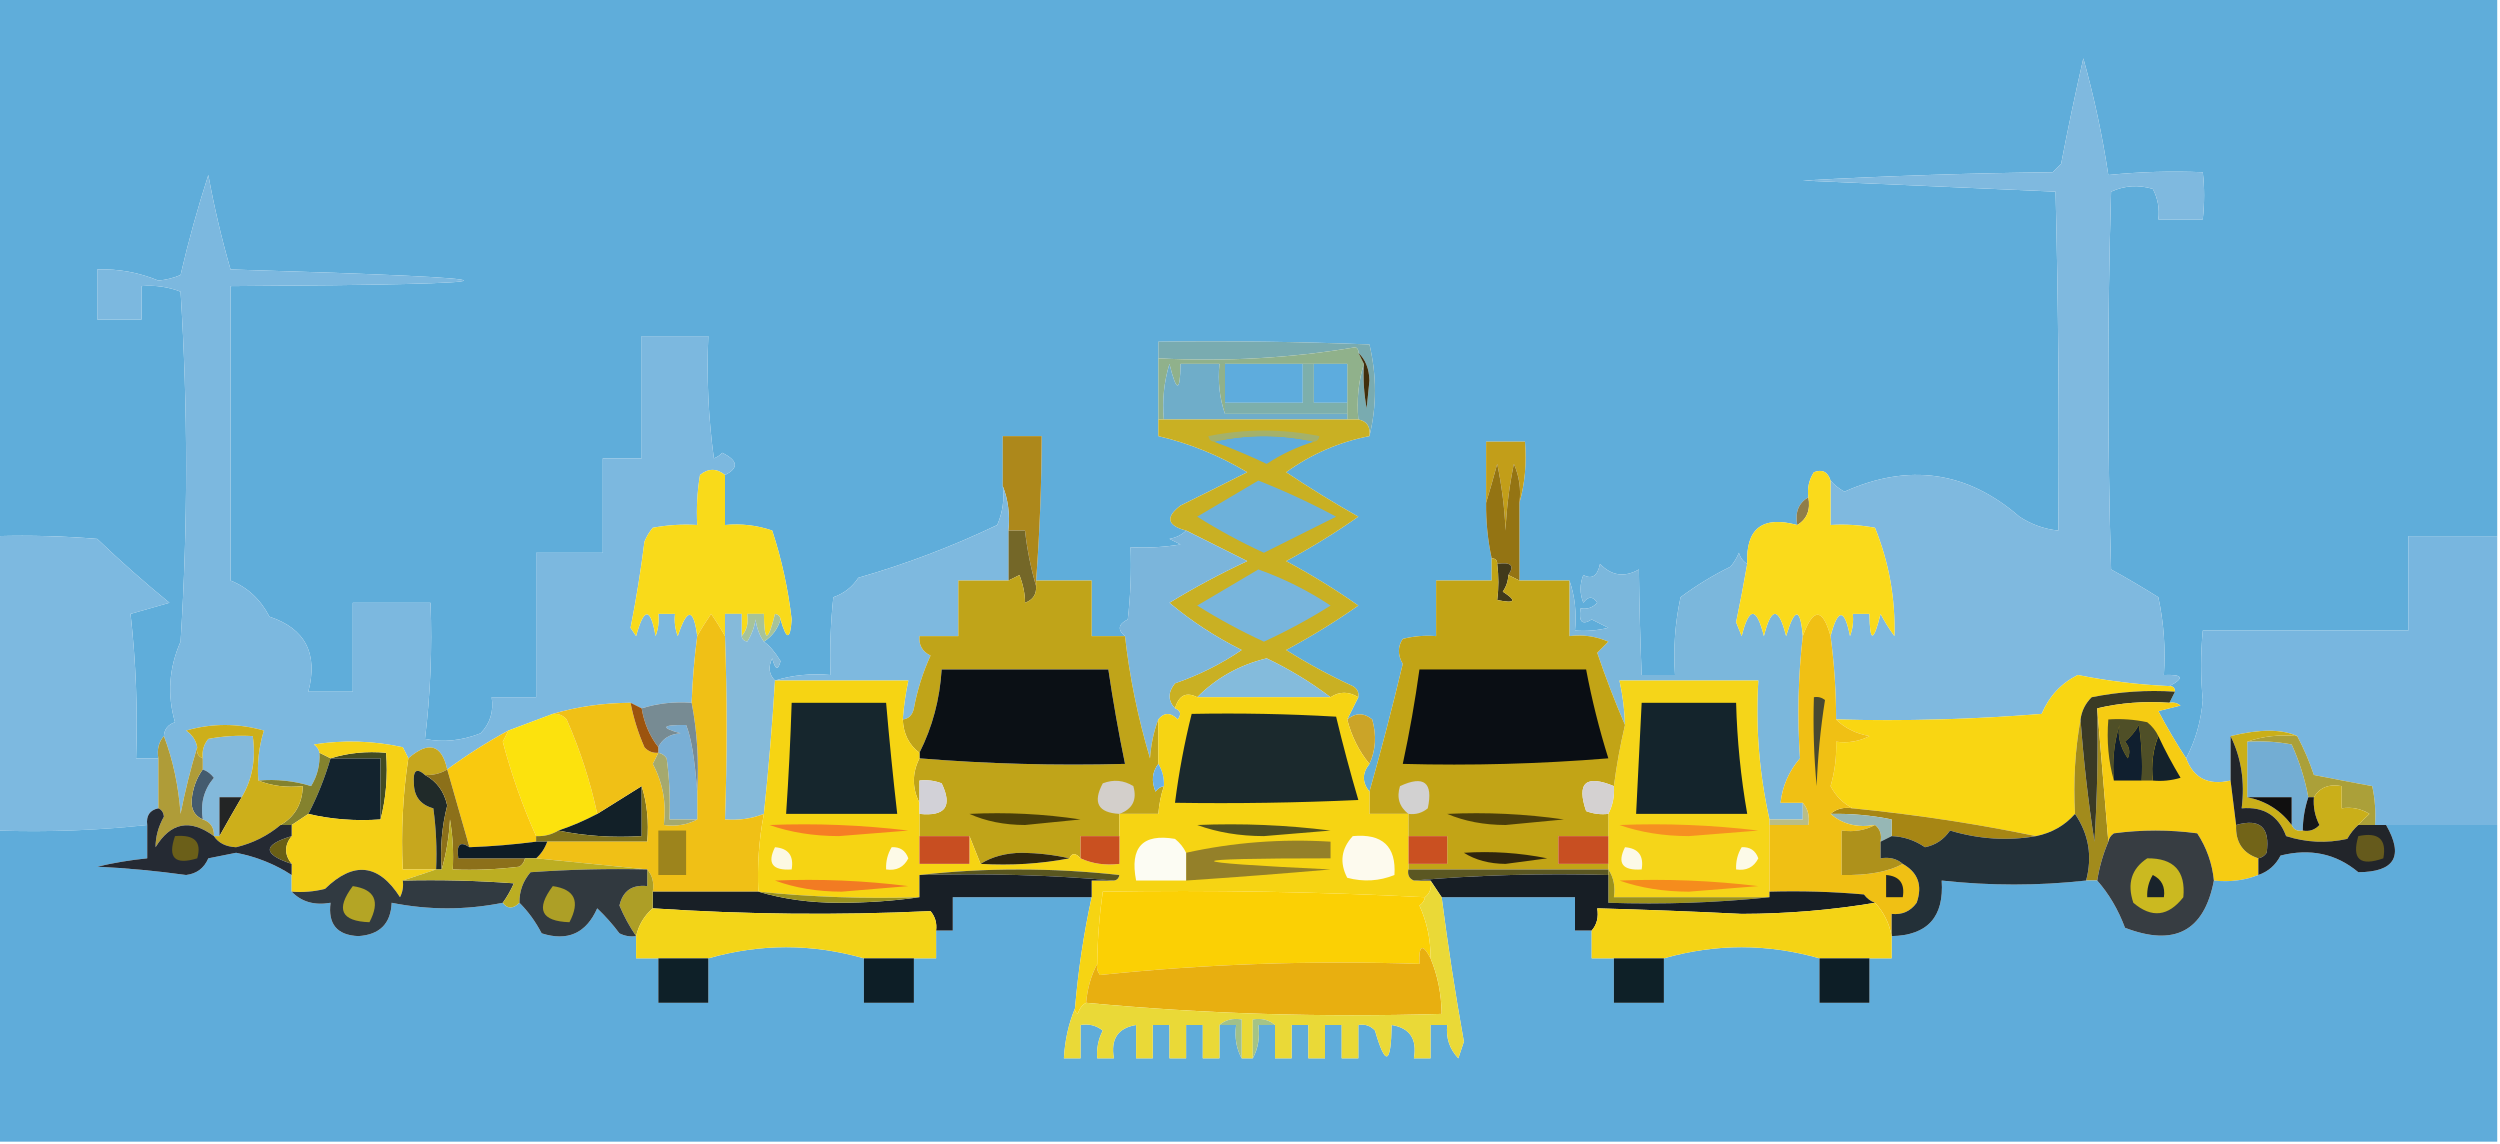 <?xml version="1.0" encoding="UTF-8"?>
<!DOCTYPE svg PUBLIC "-//W3C//DTD SVG 1.1//EN" "http://www.w3.org/Graphics/SVG/1.1/DTD/svg11.dtd">
<svg xmlns="http://www.w3.org/2000/svg" version="1.1" width="450px" height="206px" style="shape-rendering:geometricPrecision; text-rendering:geometricPrecision; image-rendering:optimizeQuality; fill-rule:evenodd; clip-rule:evenodd" xmlns:xlink="http://www.w3.org/1999/xlink">
<g><path style="opacity:1" fill="#5fadda" d="M -0.5,-0.5 C 149.5,-0.5 299.5,-0.5 449.5,-0.5C 449.5,31.833 449.5,64.167 449.5,96.5C 444.167,96.5 438.833,96.5 433.5,96.5C 433.5,102.167 433.5,107.833 433.5,113.5C 421.167,113.5 408.833,113.5 396.5,113.5C 396.102,117.76 396.102,121.927 396.5,126C 396.182,129.832 395.182,133.332 393.5,136.5C 391.719,133.777 390.052,130.943 388.5,128C 389.833,127.667 391.167,127.333 392.5,127C 391.906,126.536 391.239,126.369 390.5,126.5C 390.833,125.833 391.167,125.167 391.5,124.5C 391.5,123.833 391.167,123.5 390.5,123.5C 393.258,122.033 392.925,121.367 389.5,121.5C 389.827,116.786 389.493,112.12 388.5,107.5C 385.695,105.737 382.862,104.07 380,102.5C 379.333,79.833 379.333,57.167 380,34.5C 382.401,33.398 384.901,33.231 387.5,34C 388.406,35.7 388.739,37.533 388.5,39.5C 391.167,39.5 393.833,39.5 396.5,39.5C 396.827,36.518 396.827,33.685 396.5,31C 390.833,30.758 385.167,30.925 379.5,31.5C 378.428,24.4 376.928,17.4 375,10.5C 373.559,16.812 372.226,23.145 371,29.5C 370.5,30 370,30.5 369.5,31C 354.489,31.167 339.489,31.667 324.5,32.5C 339.73,33.174 354.897,33.841 370,34.5C 370.5,54.831 370.667,75.164 370.5,95.5C 367.984,95.245 365.65,94.411 363.5,93C 354.062,84.809 343.562,83.309 332,88.5C 330.989,87.944 330.156,87.278 329.5,86.5C 328.998,84.915 327.998,84.415 326.5,85C 325.62,86.356 325.286,87.856 325.5,89.5C 323.744,90.552 323.077,92.219 323.5,94.5C 317.229,92.797 314.229,95.131 314.5,101.5C 313.778,101.082 313.278,100.416 313,99.5C 312.626,100.416 312.126,101.25 311.5,102C 308.321,103.558 305.321,105.391 302.5,107.5C 301.507,112.12 301.173,116.786 301.5,121.5C 299.5,121.5 297.5,121.5 295.5,121.5C 295.25,115.311 295.083,108.978 295,102.5C 292.408,103.982 290.075,103.648 288,101.5C 287.558,103.679 286.558,104.345 285,103.5C 284.333,105.167 284.333,106.833 285,108.5C 285.893,107.289 286.726,107.289 287.5,108.5C 286.675,109.386 285.675,109.719 284.5,109.5C 284.119,111.942 284.786,112.609 286.5,111.5C 287.5,112 288.5,112.5 289.5,113C 287.527,113.495 285.527,113.662 283.5,113.5C 283.81,110.287 283.477,107.287 282.5,104.5C 279.5,104.5 276.5,104.5 273.5,104.5C 273.5,99.833 273.5,95.167 273.5,90.5C 274.482,87.038 274.815,83.371 274.5,79.5C 272.167,79.5 269.833,79.5 267.5,79.5C 267.5,83.167 267.5,86.833 267.5,90.5C 267.46,93.881 267.793,97.214 268.5,100.5C 268.5,101.833 268.5,103.167 268.5,104.5C 265.167,104.5 261.833,104.5 258.5,104.5C 258.5,107.833 258.5,111.167 258.5,114.5C 256.473,114.338 254.473,114.505 252.5,115C 251.57,116.395 251.57,117.895 252.5,119.5C 250.595,127.466 248.595,135.133 246.5,142.5C 245.167,140.833 245.167,139.167 246.5,137.5C 247.634,135.034 247.801,132.367 247,129.5C 245.51,128.272 244.01,128.272 242.5,129.5C 243.167,128.167 243.833,126.833 244.5,125.5C 244.631,124.624 244.298,123.957 243.5,123.5C 239.34,121.588 235.34,119.421 231.5,117C 236.03,114.573 240.363,111.906 244.5,109C 240.363,106.094 236.03,103.427 231.5,101C 236.03,98.573 240.363,95.906 244.5,93C 240.104,90.524 235.771,87.857 231.5,85C 236.052,81.722 241.052,79.556 246.5,78.5C 247.825,73.099 247.825,67.599 246.5,62C 233.838,61.5 221.171,61.333 208.5,61.5C 208.5,62.5 208.5,63.5 208.5,64.5C 208.5,68.167 208.5,71.833 208.5,75.5C 208.5,76.5 208.5,77.5 208.5,78.5C 214.126,79.808 219.459,81.975 224.5,85C 220.48,87.034 216.48,89.034 212.5,91C 209.742,93.097 210.075,94.597 213.5,95.5C 212.737,96.268 211.737,96.768 210.5,97C 211.167,97.333 211.833,97.667 212.5,98C 209.518,98.498 206.518,98.665 203.5,98.5C 203.666,102.846 203.499,107.179 203,111.5C 201.272,112.352 201.105,113.352 202.5,114.5C 200.5,114.5 198.5,114.5 196.5,114.5C 196.5,111.167 196.5,107.833 196.5,104.5C 193.167,104.5 189.833,104.5 186.5,104.5C 187.146,95.848 187.479,87.182 187.5,78.5C 185.167,78.5 182.833,78.5 180.5,78.5C 180.5,81.5 180.5,84.5 180.5,87.5C 180.808,89.924 180.474,92.257 179.5,94.5C 171.443,98.353 163.109,101.52 154.5,104C 153.405,105.675 151.905,106.842 150,107.5C 149.501,112.155 149.334,116.821 149.5,121.5C 145.958,121.187 142.625,121.521 139.5,122.5C 138.402,121.399 138.235,120.066 139,118.5C 139.556,120.595 140.056,120.762 140.5,119C 139.486,117.359 138.486,116.192 137.5,115.5C 138.978,114.552 139.978,113.219 140.5,111.5C 141.578,115.27 142.245,115.27 142.5,111.5C 141.867,106.029 140.7,100.696 139,95.5C 136.281,94.556 133.448,94.223 130.5,94.5C 130.5,91.5 130.5,88.5 130.5,85.5C 133.018,84.24 132.852,82.907 130,81.5C 129.586,81.957 129.086,82.291 128.5,82.5C 127.503,75.197 127.169,67.864 127.5,60.5C 123.5,60.5 119.5,60.5 115.5,60.5C 115.5,67.833 115.5,75.167 115.5,82.5C 113.167,82.5 110.833,82.5 108.5,82.5C 108.5,88.167 108.5,93.833 108.5,99.5C 104.5,99.5 100.5,99.5 96.5,99.5C 96.5,108.167 96.5,116.833 96.5,125.5C 93.833,125.5 91.167,125.5 88.5,125.5C 88.896,128.044 88.229,130.211 86.5,132C 83.026,133.349 79.692,133.683 76.5,133C 77.483,124.919 77.816,116.752 77.5,108.5C 72.833,108.5 68.167,108.5 63.5,108.5C 63.5,113.833 63.5,119.167 63.5,124.5C 60.833,124.5 58.167,124.5 55.5,124.5C 57.288,117.648 54.954,113.148 48.5,111C 46.887,107.88 44.553,105.713 41.5,104.5C 41.5,86.833 41.5,69.167 41.5,51.5C 97.484,51.166 97.484,50.166 41.5,48.5C 39.879,42.917 38.546,37.25 37.5,31.5C 35.581,37.426 33.914,43.426 32.5,49.5C 31.228,50.046 29.895,50.379 28.5,50.5C 24.968,49.033 21.302,48.366 17.5,48.5C 17.5,51.5 17.5,54.5 17.5,57.5C 20.167,57.5 22.833,57.5 25.5,57.5C 25.5,55.5 25.5,53.5 25.5,51.5C 27.92,51.292 30.253,51.626 32.5,52.5C 33.833,73.5 33.833,94.5 32.5,115.5C 30.407,120.25 30.074,125.083 31.5,130C 30.244,130.417 29.577,131.25 29.5,132.5C 28.566,133.568 28.232,134.901 28.5,136.5C 27.167,136.5 25.833,136.5 24.5,136.5C 24.804,127.779 24.471,119.112 23.5,110.5C 25.833,109.833 28.167,109.167 30.5,108.5C 25.993,104.824 21.659,100.99 17.5,97C 11.509,96.501 5.509,96.334 -0.5,96.5C -0.5,64.167 -0.5,31.833 -0.5,-0.5 Z"/></g>
<g><path style="opacity:1" fill="#79abb0" d="M 246.5,78.5 C 246.715,76.821 246.048,75.821 244.5,75.5C 244.187,71.958 244.521,68.625 245.5,65.5C 245.336,68.187 245.503,70.854 246,73.5C 246.167,71.833 246.333,70.167 246.5,68.5C 246.444,66.36 245.777,64.694 244.5,63.5C 244.565,63.062 244.399,62.728 244,62.5C 232.419,64.466 220.586,65.133 208.5,64.5C 208.5,63.5 208.5,62.5 208.5,61.5C 221.171,61.333 233.838,61.5 246.5,62C 247.825,67.599 247.825,73.099 246.5,78.5 Z"/></g>
<g><path style="opacity:1" fill="#7cb8df" d="M 130.5,85.5 C 128.99,84.272 127.49,84.272 126,85.5C 125.502,88.482 125.335,91.482 125.5,94.5C 122.813,94.336 120.146,94.503 117.5,95C 116.874,95.75 116.374,96.584 116,97.5C 115.352,102.703 114.519,107.87 113.5,113C 113.833,113.5 114.167,114 114.5,114.5C 115.925,109.27 117.091,109.27 118,114.5C 118.49,113.207 118.657,111.873 118.5,110.5C 119.5,110.5 120.5,110.5 121.5,110.5C 121.343,111.873 121.51,113.207 122,114.5C 123.672,109.389 124.838,109.389 125.5,114.5C 124.979,118.481 124.646,122.481 124.5,126.5C 121.391,126.264 118.391,126.597 115.5,127.5C 114.833,127.167 114.167,126.833 113.5,126.5C 108.609,126.532 103.943,127.199 99.5,128.5C 96.828,129.501 94.162,130.501 91.5,131.5C 87.692,133.573 84.026,135.906 80.5,138.5C 79.498,133.995 77.165,133.328 73.5,136.5C 73.196,135.85 72.863,135.183 72.5,134.5C 67.198,133.337 61.864,133.171 56.5,134C 57.056,134.383 57.389,134.883 57.5,135.5C 57.628,137.655 57.128,139.655 56,141.5C 52.943,140.549 49.777,140.216 46.5,140.5C 46.26,137.421 46.593,134.421 47.5,131.5C 42.833,130.167 38.167,130.167 33.5,131.5C 34.612,132.265 35.279,133.265 35.5,134.5C 34.321,138.327 33.321,142.327 32.5,146.5C 32.128,141.429 31.128,136.762 29.5,132.5C 29.577,131.25 30.244,130.417 31.5,130C 30.074,125.083 30.407,120.25 32.5,115.5C 33.833,94.5 33.833,73.5 32.5,52.5C 30.253,51.626 27.92,51.292 25.5,51.5C 25.5,53.5 25.5,55.5 25.5,57.5C 22.833,57.5 20.167,57.5 17.5,57.5C 17.5,54.5 17.5,51.5 17.5,48.5C 21.302,48.366 24.968,49.033 28.5,50.5C 29.895,50.379 31.228,50.046 32.5,49.5C 33.914,43.426 35.581,37.426 37.5,31.5C 38.546,37.25 39.879,42.917 41.5,48.5C 97.484,50.166 97.484,51.166 41.5,51.5C 41.5,69.167 41.5,86.833 41.5,104.5C 44.553,105.713 46.887,107.88 48.5,111C 54.954,113.148 57.288,117.648 55.5,124.5C 58.167,124.5 60.833,124.5 63.5,124.5C 63.5,119.167 63.5,113.833 63.5,108.5C 68.167,108.5 72.833,108.5 77.5,108.5C 77.816,116.752 77.483,124.919 76.5,133C 79.692,133.683 83.026,133.349 86.5,132C 88.229,130.211 88.896,128.044 88.5,125.5C 91.167,125.5 93.833,125.5 96.5,125.5C 96.5,116.833 96.5,108.167 96.5,99.5C 100.5,99.5 104.5,99.5 108.5,99.5C 108.5,93.833 108.5,88.167 108.5,82.5C 110.833,82.5 113.167,82.5 115.5,82.5C 115.5,75.167 115.5,67.833 115.5,60.5C 119.5,60.5 123.5,60.5 127.5,60.5C 127.169,67.864 127.503,75.197 128.5,82.5C 129.086,82.291 129.586,81.957 130,81.5C 132.852,82.907 133.018,84.24 130.5,85.5 Z"/></g>
<g><path style="opacity:1" fill="#90b18b" d="M 244.5,63.5 C 244.833,64.167 245.167,64.833 245.5,65.5C 244.521,68.625 244.187,71.958 244.5,75.5C 243.833,75.5 243.167,75.5 242.5,75.5C 242.5,75.167 242.5,74.833 242.5,74.5C 242.5,73.833 242.5,73.167 242.5,72.5C 242.5,70.167 242.5,67.833 242.5,65.5C 240.5,65.5 238.5,65.5 236.5,65.5C 235.833,65.5 235.167,65.5 234.5,65.5C 229.833,65.5 225.167,65.5 220.5,65.5C 220.5,67.833 220.5,70.167 220.5,72.5C 220.5,73.167 220.5,73.833 220.5,74.5C 219.523,71.713 219.19,68.713 219.5,65.5C 217.167,65.5 214.833,65.5 212.5,65.5C 212.443,70.682 211.776,70.682 210.5,65.5C 209.513,68.768 209.18,72.102 209.5,75.5C 209.167,75.5 208.833,75.5 208.5,75.5C 208.5,71.833 208.5,68.167 208.5,64.5C 220.586,65.133 232.419,64.466 244,62.5C 244.399,62.728 244.565,63.062 244.5,63.5 Z"/></g>
<g><path style="opacity:1" fill="#5dacde" d="M 236.5,65.5 C 238.5,65.5 240.5,65.5 242.5,65.5C 242.5,67.833 242.5,70.167 242.5,72.5C 240.5,72.5 238.5,72.5 236.5,72.5C 236.5,70.167 236.5,67.833 236.5,65.5 Z"/></g>
<g><path style="opacity:1" fill="#5eacdd" d="M 234.5,65.5 C 234.5,67.833 234.5,70.167 234.5,72.5C 229.833,72.5 225.167,72.5 220.5,72.5C 220.5,70.167 220.5,67.833 220.5,65.5C 225.167,65.5 229.833,65.5 234.5,65.5 Z"/></g>
<g><path style="opacity:1" fill="#412f0c" d="M 244.5,63.5 C 245.777,64.694 246.444,66.36 246.5,68.5C 246.333,70.167 246.167,71.833 246,73.5C 245.503,70.854 245.336,68.187 245.5,65.5C 245.167,64.833 244.833,64.167 244.5,63.5 Z"/></g>
<g><path style="opacity:1" fill="#6fadc9" d="M 220.5,74.5 C 227.833,74.5 235.167,74.5 242.5,74.5C 242.5,74.833 242.5,75.167 242.5,75.5C 231.5,75.5 220.5,75.5 209.5,75.5C 209.18,72.102 209.513,68.768 210.5,65.5C 211.776,70.682 212.443,70.682 212.5,65.5C 214.833,65.5 217.167,65.5 219.5,65.5C 219.19,68.713 219.523,71.713 220.5,74.5 Z"/></g>
<g><path style="opacity:1" fill="#7dafab" d="M 234.5,65.5 C 235.167,65.5 235.833,65.5 236.5,65.5C 236.5,67.833 236.5,70.167 236.5,72.5C 238.5,72.5 240.5,72.5 242.5,72.5C 242.5,73.167 242.5,73.833 242.5,74.5C 235.167,74.5 227.833,74.5 220.5,74.5C 220.5,73.833 220.5,73.167 220.5,72.5C 225.167,72.5 229.833,72.5 234.5,72.5C 234.5,70.167 234.5,67.833 234.5,65.5 Z"/></g>
<g><path style="opacity:1" fill="#c29e19" d="M 273.5,90.5 C 273.808,88.076 273.474,85.743 272.5,83.5C 271.673,87.459 271.173,91.459 271,95.5C 270.827,91.459 270.327,87.459 269.5,83.5C 268.832,85.969 268.165,88.302 267.5,90.5C 267.5,86.833 267.5,83.167 267.5,79.5C 269.833,79.5 272.167,79.5 274.5,79.5C 274.815,83.371 274.482,87.038 273.5,90.5 Z"/></g>
<g><path style="opacity:1" fill="#ad881b" d="M 186.5,104.5 C 186.5,104.833 186.5,105.167 186.5,105.5C 185.566,102.344 184.899,99.011 184.5,95.5C 183.5,95.5 182.5,95.5 181.5,95.5C 181.806,92.615 181.473,89.948 180.5,87.5C 180.5,84.5 180.5,81.5 180.5,78.5C 182.833,78.5 185.167,78.5 187.5,78.5C 187.479,87.182 187.146,95.848 186.5,104.5 Z"/></g>
<g><path style="opacity:1" fill="#7fb9df" d="M 390.5,123.5 C 384.955,123.256 379.455,122.589 374,121.5C 371.012,122.991 368.845,125.324 367.5,128.5C 355.185,129.499 342.851,129.832 330.5,129.5C 330.497,124.473 330.164,119.473 329.5,114.5C 330.835,109.465 332.001,109.465 333,114.5C 333.49,113.207 333.657,111.873 333.5,110.5C 334.5,110.5 335.5,110.5 336.5,110.5C 336.557,115.682 337.224,115.682 338.5,110.5C 339.243,111.908 340.077,113.241 341,114.5C 341.186,107.746 340.019,101.246 337.5,95C 334.854,94.503 332.187,94.336 329.5,94.5C 329.5,91.833 329.5,89.167 329.5,86.5C 330.156,87.278 330.989,87.944 332,88.5C 343.562,83.309 354.062,84.809 363.5,93C 365.65,94.411 367.984,95.245 370.5,95.5C 370.667,75.164 370.5,54.831 370,34.5C 354.897,33.841 339.73,33.174 324.5,32.5C 339.489,31.667 354.489,31.167 369.5,31C 370,30.5 370.5,30 371,29.5C 372.226,23.145 373.559,16.812 375,10.5C 376.928,17.4 378.428,24.4 379.5,31.5C 385.167,30.925 390.833,30.758 396.5,31C 396.827,33.685 396.827,36.518 396.5,39.5C 393.833,39.5 391.167,39.5 388.5,39.5C 388.739,37.533 388.406,35.7 387.5,34C 384.901,33.231 382.401,33.398 380,34.5C 379.333,57.167 379.333,79.833 380,102.5C 382.862,104.07 385.695,105.737 388.5,107.5C 389.493,112.12 389.827,116.786 389.5,121.5C 392.925,121.367 393.258,122.033 390.5,123.5 Z"/></g>
<g><path style="opacity:1" fill="#8f7d49" d="M 325.5,89.5 C 325.923,91.781 325.256,93.448 323.5,94.5C 323.077,92.219 323.744,90.552 325.5,89.5 Z"/></g>
<g><path style="opacity:1" fill="#947413" d="M 273.5,90.5 C 273.5,95.167 273.5,99.833 273.5,104.5C 272.833,104.167 272.167,103.833 271.5,103.5C 272.66,101.797 271.993,101.131 269.5,101.5C 269.5,100.833 269.167,100.5 268.5,100.5C 267.793,97.214 267.46,93.881 267.5,90.5C 268.165,88.302 268.832,85.969 269.5,83.5C 270.327,87.459 270.827,91.459 271,95.5C 271.173,91.459 271.673,87.459 272.5,83.5C 273.474,85.743 273.808,88.076 273.5,90.5 Z"/></g>
<g><path style="opacity:1" fill="#c9b023" d="M 208.5,75.5 C 208.833,75.5 209.167,75.5 209.5,75.5C 220.5,75.5 231.5,75.5 242.5,75.5C 243.167,75.5 243.833,75.5 244.5,75.5C 246.048,75.821 246.715,76.821 246.5,78.5C 241.052,79.556 236.052,81.722 231.5,85C 235.771,87.857 240.104,90.524 244.5,93C 240.363,95.906 236.03,98.573 231.5,101C 236.03,103.427 240.363,106.094 244.5,109C 240.363,111.906 236.03,114.573 231.5,117C 235.34,119.421 239.34,121.588 243.5,123.5C 244.298,123.957 244.631,124.624 244.5,125.5C 242.766,124.438 241.099,124.438 239.5,125.5C 235.964,122.809 232.131,120.476 228,118.5C 223.09,119.7 218.923,122.033 215.5,125.5C 213.528,124.483 212.195,125.15 211.5,127.5C 210.199,126.116 210.199,124.616 211.5,123C 215.779,121.527 219.779,119.527 223.5,117C 218.788,114.651 214.455,111.817 210.5,108.5C 215.008,105.746 219.674,103.246 224.5,101C 220.807,99.153 217.14,97.32 213.5,95.5C 210.075,94.597 209.742,93.097 212.5,91C 216.48,89.034 220.48,87.034 224.5,85C 219.459,81.975 214.126,79.808 208.5,78.5C 208.5,77.5 208.5,76.5 208.5,75.5 Z"/></g>
<g><path style="opacity:1" fill="#6db1da" d="M 226.5,86.5 C 231.265,88.382 235.932,90.548 240.5,93C 236.167,95.167 231.833,97.333 227.5,99.5C 223.34,97.588 219.34,95.421 215.5,93C 219.23,90.807 222.897,88.64 226.5,86.5 Z"/></g>
<g><path style="opacity:1" fill="#5facdd" d="M 218.5,79.5 C 224.5,78.167 230.5,78.167 236.5,79.5C 233.477,80.428 230.643,81.762 228,83.5C 224.87,82.016 221.703,80.683 218.5,79.5 Z"/></g>
<g><path style="opacity:1" fill="#a4b16b" d="M 236.5,79.5 C 230.5,78.167 224.5,78.167 218.5,79.5C 217.957,79.44 217.624,79.107 217.5,78.5C 224.167,77.167 230.833,77.167 237.5,78.5C 237.376,79.107 237.043,79.44 236.5,79.5 Z"/></g>
<g><path style="opacity:1" fill="#7db9e0" d="M -0.5,96.5 C 5.509,96.334 11.509,96.501 17.5,97C 21.659,100.99 25.993,104.824 30.5,108.5C 28.167,109.167 25.833,109.833 23.5,110.5C 24.471,119.112 24.804,127.779 24.5,136.5C 25.833,136.5 27.167,136.5 28.5,136.5C 28.5,139.5 28.5,142.5 28.5,145.5C 26.952,145.821 26.285,146.821 26.5,148.5C 17.584,149.471 8.584,149.804 -0.5,149.5C -0.5,131.833 -0.5,114.167 -0.5,96.5 Z"/></g>
<g><path style="opacity:1" fill="#746728" d="M 181.5,95.5 C 182.5,95.5 183.5,95.5 184.5,95.5C 184.899,99.011 185.566,102.344 186.5,105.5C 186.585,106.995 185.919,107.995 184.5,108.5C 184.522,107.005 184.189,105.338 183.5,103.5C 182.817,103.863 182.15,104.196 181.5,104.5C 181.5,101.5 181.5,98.5 181.5,95.5 Z"/></g>
<g><path style="opacity:1" fill="#7bb7dc" d="M 314.5,101.5 C 313.9,104.999 313.234,108.499 312.5,112C 312.833,112.833 313.167,113.667 313.5,114.5C 314.833,109.167 316.167,109.167 317.5,114.5C 318.833,109.167 320.167,109.167 321.5,114.5C 323.058,109.306 324.058,109.306 324.5,114.5C 323.665,121.817 323.498,129.151 324,136.5C 322.007,138.818 320.841,141.484 320.5,144.5C 321.833,144.5 323.167,144.5 324.5,144.5C 324.5,145.5 324.5,146.5 324.5,147.5C 322.5,147.5 320.5,147.5 318.5,147.5C 316.649,139.195 315.983,130.862 316.5,122.5C 308.167,122.5 299.833,122.5 291.5,122.5C 292.092,125.127 292.425,127.794 292.5,130.5C 290.694,126.322 289.027,121.989 287.5,117.5C 288.167,116.833 288.833,116.167 289.5,115.5C 287.257,114.526 284.924,114.192 282.5,114.5C 282.5,111.167 282.5,107.833 282.5,104.5C 283.477,107.287 283.81,110.287 283.5,113.5C 285.527,113.662 287.527,113.495 289.5,113C 288.5,112.5 287.5,112 286.5,111.5C 284.786,112.609 284.119,111.942 284.5,109.5C 285.675,109.719 286.675,109.386 287.5,108.5C 286.726,107.289 285.893,107.289 285,108.5C 284.333,106.833 284.333,105.167 285,103.5C 286.558,104.345 287.558,103.679 288,101.5C 290.075,103.648 292.408,103.982 295,102.5C 295.083,108.978 295.25,115.311 295.5,121.5C 297.5,121.5 299.5,121.5 301.5,121.5C 301.173,116.786 301.507,112.12 302.5,107.5C 305.321,105.391 308.321,103.558 311.5,102C 312.126,101.25 312.626,100.416 313,99.5C 313.278,100.416 313.778,101.082 314.5,101.5 Z"/></g>
<g><path style="opacity:1" fill="#78b5dc" d="M 226.5,102.5 C 231.09,104.128 235.423,106.295 239.5,109C 235.66,111.421 231.66,113.588 227.5,115.5C 223.34,113.588 219.34,111.421 215.5,109C 219.23,106.807 222.897,104.64 226.5,102.5 Z"/></g>
<g><path style="opacity:1" fill="#413a1b" d="M 269.5,101.5 C 271.993,101.131 272.66,101.797 271.5,103.5C 271.461,104.583 271.127,105.583 270.5,106.5C 273.081,108.171 272.748,108.671 269.5,108C 269.778,105.861 269.778,103.695 269.5,101.5 Z"/></g>
<g><path style="opacity:1" fill="#7eb9df" d="M 180.5,87.5 C 181.473,89.948 181.806,92.615 181.5,95.5C 181.5,98.5 181.5,101.5 181.5,104.5C 178.5,104.5 175.5,104.5 172.5,104.5C 172.5,107.833 172.5,111.167 172.5,114.5C 170.167,114.5 167.833,114.5 165.5,114.5C 165.36,116.124 166.027,117.29 167.5,118C 166.118,121.021 165.118,124.187 164.5,127.5C 164.253,128.713 163.586,129.38 162.5,129.5C 162.674,127.139 163.007,124.806 163.5,122.5C 155.5,122.5 147.5,122.5 139.5,122.5C 142.625,121.521 145.958,121.187 149.5,121.5C 149.334,116.821 149.501,112.155 150,107.5C 151.905,106.842 153.405,105.675 154.5,104C 163.109,101.52 171.443,98.353 179.5,94.5C 180.474,92.257 180.808,89.924 180.5,87.5 Z"/></g>
<g><path style="opacity:1" fill="#fada1b" d="M 329.5,86.5 C 329.5,89.167 329.5,91.833 329.5,94.5C 332.187,94.336 334.854,94.503 337.5,95C 340.019,101.246 341.186,107.746 341,114.5C 340.077,113.241 339.243,111.908 338.5,110.5C 337.224,115.682 336.557,115.682 336.5,110.5C 335.5,110.5 334.5,110.5 333.5,110.5C 333.657,111.873 333.49,113.207 333,114.5C 332.001,109.465 330.835,109.465 329.5,114.5C 328.051,109.372 326.384,109.372 324.5,114.5C 324.058,109.306 323.058,109.306 321.5,114.5C 320.167,109.167 318.833,109.167 317.5,114.5C 316.167,109.167 314.833,109.167 313.5,114.5C 313.167,113.667 312.833,112.833 312.5,112C 313.234,108.499 313.9,104.999 314.5,101.5C 314.229,95.131 317.229,92.797 323.5,94.5C 325.256,93.448 325.923,91.781 325.5,89.5C 325.286,87.856 325.62,86.356 326.5,85C 327.998,84.415 328.998,84.915 329.5,86.5 Z"/></g>
<g><path style="opacity:1" fill="#f9da1a" d="M 130.5,85.5 C 130.5,88.5 130.5,91.5 130.5,94.5C 133.448,94.223 136.281,94.556 139,95.5C 140.7,100.696 141.867,106.029 142.5,111.5C 142.245,115.27 141.578,115.27 140.5,111.5C 140.44,110.957 140.107,110.624 139.5,110.5C 138.224,115.682 137.557,115.682 137.5,110.5C 136.5,110.5 135.5,110.5 134.5,110.5C 134.768,112.099 134.434,113.432 133.5,114.5C 133.5,113.167 133.5,111.833 133.5,110.5C 132.5,110.5 131.5,110.5 130.5,110.5C 130.5,111.833 130.5,113.167 130.5,114.5C 129.768,113.192 128.934,111.858 128,110.5C 127.066,111.858 126.232,113.192 125.5,114.5C 124.838,109.389 123.672,109.389 122,114.5C 121.51,113.207 121.343,111.873 121.5,110.5C 120.5,110.5 119.5,110.5 118.5,110.5C 118.657,111.873 118.49,113.207 118,114.5C 117.091,109.27 115.925,109.27 114.5,114.5C 114.167,114 113.833,113.5 113.5,113C 114.519,107.87 115.352,102.703 116,97.5C 116.374,96.584 116.874,95.75 117.5,95C 120.146,94.503 122.813,94.336 125.5,94.5C 125.335,91.482 125.502,88.482 126,85.5C 127.49,84.272 128.99,84.272 130.5,85.5 Z"/></g>
<g><path style="opacity:1" fill="#a7c399" d="M 140.5,111.5 C 139.978,113.219 138.978,114.552 137.5,115.5C 136.71,114.391 136.21,113.058 136,111.5C 135.781,112.938 135.281,114.271 134.5,115.5C 133.893,115.376 133.56,115.043 133.5,114.5C 134.434,113.432 134.768,112.099 134.5,110.5C 135.5,110.5 136.5,110.5 137.5,110.5C 137.557,115.682 138.224,115.682 139.5,110.5C 140.107,110.624 140.44,110.957 140.5,111.5 Z"/></g>
<g><path style="opacity:1" fill="#7bb5db" d="M 213.5,95.5 C 217.14,97.32 220.807,99.153 224.5,101C 219.674,103.246 215.008,105.746 210.5,108.5C 214.455,111.817 218.788,114.651 223.5,117C 219.779,119.527 215.779,121.527 211.5,123C 210.199,124.616 210.199,126.116 211.5,127.5C 212.525,127.897 212.692,128.563 212,129.5C 210.708,128.209 209.542,128.209 208.5,129.5C 207.686,131.631 207.186,133.964 207,136.5C 204.802,129.081 203.302,121.748 202.5,114.5C 201.105,113.352 201.272,112.352 203,111.5C 203.499,107.179 203.666,102.846 203.5,98.5C 206.518,98.665 209.518,98.498 212.5,98C 211.833,97.667 211.167,97.333 210.5,97C 211.737,96.768 212.737,96.268 213.5,95.5 Z"/></g>
<g><path style="opacity:1" fill="#84bbdc" d="M 239.5,125.5 C 231.5,125.5 223.5,125.5 215.5,125.5C 218.923,122.033 223.09,119.7 228,118.5C 232.131,120.476 235.964,122.809 239.5,125.5 Z"/></g>
<g><path style="opacity:1" fill="#78b6df" d="M 449.5,96.5 C 449.5,113.833 449.5,131.167 449.5,148.5C 442.833,148.5 436.167,148.5 429.5,148.5C 428.833,148.5 428.167,148.5 427.5,148.5C 427.663,146.143 427.497,143.81 427,141.5C 423.541,140.867 420.041,140.2 416.5,139.5C 415.688,137.055 414.688,134.722 413.5,132.5C 410.738,131.215 406.738,131.215 401.5,132.5C 401.5,135.167 401.5,137.833 401.5,140.5C 397.517,141.428 394.85,140.095 393.5,136.5C 395.182,133.332 396.182,129.832 396.5,126C 396.102,121.927 396.102,117.76 396.5,113.5C 408.833,113.5 421.167,113.5 433.5,113.5C 433.5,107.833 433.5,102.167 433.5,96.5C 438.833,96.5 444.167,96.5 449.5,96.5 Z"/></g>
<g><path style="opacity:1" fill="#85bada" d="M 133.5,114.5 C 133.56,115.043 133.893,115.376 134.5,115.5C 135.281,114.271 135.781,112.938 136,111.5C 136.21,113.058 136.71,114.391 137.5,115.5C 138.486,116.192 139.486,117.359 140.5,119C 140.056,120.762 139.556,120.595 139,118.5C 138.235,120.066 138.402,121.399 139.5,122.5C 139.032,130.3 138.365,138.3 137.5,146.5C 135.283,147.369 132.95,147.702 130.5,147.5C 130.885,136.46 130.885,125.46 130.5,114.5C 130.5,113.167 130.5,111.833 130.5,110.5C 131.5,110.5 132.5,110.5 133.5,110.5C 133.5,111.833 133.5,113.167 133.5,114.5 Z"/></g>
<g><path style="opacity:1" fill="#c0a419" d="M 186.5,105.5 C 186.5,105.167 186.5,104.833 186.5,104.5C 189.833,104.5 193.167,104.5 196.5,104.5C 196.5,107.833 196.5,111.167 196.5,114.5C 198.5,114.5 200.5,114.5 202.5,114.5C 203.302,121.748 204.802,129.081 207,136.5C 207.186,133.964 207.686,131.631 208.5,129.5C 208.5,132.167 208.5,134.833 208.5,137.5C 207.387,138.946 207.22,140.613 208,142.5C 208.383,141.944 208.883,141.611 209.5,141.5C 208.962,143.117 208.629,144.784 208.5,146.5C 206.167,146.5 203.833,146.5 201.5,146.5C 201.5,147.833 201.5,149.167 201.5,150.5C 199.167,150.5 196.833,150.5 194.5,150.5C 194.5,151.833 194.5,153.167 194.5,154.5C 193.604,153.494 192.938,153.494 192.5,154.5C 189.752,153.881 186.919,153.548 184,153.5C 181.071,153.525 178.571,154.191 176.5,155.5C 175.833,153.833 175.167,152.167 174.5,150.5C 171.5,150.5 168.5,150.5 165.5,150.5C 165.5,149.167 165.5,147.833 165.5,146.5C 170.159,146.985 171.492,145.152 169.5,141C 168.207,140.51 166.873,140.343 165.5,140.5C 165.5,141.833 165.5,143.167 165.5,144.5C 164.167,141.833 164.167,139.167 165.5,136.5C 177.655,137.495 189.989,137.829 202.5,137.5C 201.34,131.861 200.34,126.195 199.5,120.5C 189.5,120.5 179.5,120.5 169.5,120.5C 169.164,125.886 167.83,130.886 165.5,135.5C 163.621,134.105 162.621,132.105 162.5,129.5C 163.586,129.38 164.253,128.713 164.5,127.5C 165.118,124.187 166.118,121.021 167.5,118C 166.027,117.29 165.36,116.124 165.5,114.5C 167.833,114.5 170.167,114.5 172.5,114.5C 172.5,111.167 172.5,107.833 172.5,104.5C 175.5,104.5 178.5,104.5 181.5,104.5C 182.15,104.196 182.817,103.863 183.5,103.5C 184.189,105.338 184.522,107.005 184.5,108.5C 185.919,107.995 186.585,106.995 186.5,105.5 Z"/></g>
<g><path style="opacity:1" fill="#fce20d" d="M 99.5,128.5 C 100.496,128.414 101.329,128.748 102,129.5C 104.419,134.997 106.252,140.664 107.5,146.5C 105.249,147.695 102.915,148.695 100.5,149.5C 99.292,150.234 97.959,150.567 96.5,150.5C 94.046,145.034 92.046,139.367 90.5,133.5C 90.863,132.817 91.196,132.15 91.5,131.5C 94.162,130.501 96.828,129.501 99.5,128.5 Z"/></g>
<g><path style="opacity:1" fill="#0b1015" d="M 165.5,136.5 C 165.5,136.167 165.5,135.833 165.5,135.5C 167.83,130.886 169.164,125.886 169.5,120.5C 179.5,120.5 189.5,120.5 199.5,120.5C 200.34,126.195 201.34,131.861 202.5,137.5C 189.989,137.829 177.655,137.495 165.5,136.5 Z"/></g>
<g><path style="opacity:1" fill="#f5d519" d="M 318.5,147.5 C 318.5,147.833 318.5,148.167 318.5,148.5C 318.5,152.5 318.5,156.5 318.5,160.5C 318.5,160.833 318.5,161.167 318.5,161.5C 309.167,161.5 299.833,161.5 290.5,161.5C 290.784,159.585 290.451,157.919 289.5,156.5C 289.5,156.167 289.5,155.833 289.5,155.5C 289.5,153.833 289.5,152.167 289.5,150.5C 289.5,149.167 289.5,147.833 289.5,146.5C 290.301,144.958 290.634,143.292 290.5,141.5C 290.984,137.768 291.651,134.101 292.5,130.5C 292.425,127.794 292.092,125.127 291.5,122.5C 299.833,122.5 308.167,122.5 316.5,122.5C 315.983,130.862 316.649,139.195 318.5,147.5 Z"/></g>
<g><path style="opacity:1" fill="#cba428" d="M 246.5,137.5 C 244.613,135.211 243.279,132.545 242.5,129.5C 244.01,128.272 245.51,128.272 247,129.5C 247.801,132.367 247.634,135.034 246.5,137.5 Z"/></g>
<g><path style="opacity:1" fill="#83b9db" d="M 43.5,143.5 C 42.167,143.5 40.833,143.5 39.5,143.5C 39.5,145.833 39.5,148.167 39.5,150.5C 39.167,150.5 38.833,150.5 38.5,150.5C 38.573,148.973 37.906,147.973 36.5,147.5C 36.042,144.606 36.709,142.106 38.5,140C 37.956,139.283 37.289,138.783 36.5,138.5C 36.5,137.833 36.5,137.167 36.5,136.5C 36.33,135.178 36.663,134.011 37.5,133C 40.146,132.503 42.813,132.336 45.5,132.5C 46.08,136.649 45.414,140.316 43.5,143.5 Z"/></g>
<g><path style="opacity:1" fill="#f9d612" d="M 390.5,123.5 C 391.167,123.5 391.5,123.833 391.5,124.5C 386.456,124.173 381.456,124.506 376.5,125.5C 375.37,126.622 374.703,127.956 374.5,129.5C 373.511,134.975 373.178,140.642 373.5,146.5C 371.664,148.588 369.331,149.921 366.5,150.5C 355.675,148.27 344.675,146.603 333.5,145.5C 331.77,144.621 330.437,143.288 329.5,141.5C 330.269,138.885 330.603,136.219 330.5,133.5C 332.604,133.799 334.604,133.466 336.5,132.5C 334.025,132.036 332.025,131.036 330.5,129.5C 342.851,129.832 355.185,129.499 367.5,128.5C 368.845,125.324 371.012,122.991 374,121.5C 379.455,122.589 384.955,123.256 390.5,123.5 Z"/></g>
<g><path style="opacity:1" fill="#a28b1c" d="M 377.5,127.5 C 378.167,135.5 378.833,143.5 379.5,151.5C 378.545,153.746 377.878,156.079 377.5,158.5C 376.833,158.5 376.167,158.5 375.5,158.5C 376.655,154.163 375.988,150.163 373.5,146.5C 373.178,140.642 373.511,134.975 374.5,129.5C 375.037,136.859 375.87,144.193 377,151.5C 377.5,143.507 377.666,135.507 377.5,127.5 Z"/></g>
<g><path style="opacity:1" fill="#c2a416" d="M 268.5,100.5 C 269.167,100.5 269.5,100.833 269.5,101.5C 269.778,103.695 269.778,105.861 269.5,108C 272.748,108.671 273.081,108.171 270.5,106.5C 271.127,105.583 271.461,104.583 271.5,103.5C 272.167,103.833 272.833,104.167 273.5,104.5C 276.5,104.5 279.5,104.5 282.5,104.5C 282.5,107.833 282.5,111.167 282.5,114.5C 284.924,114.192 287.257,114.526 289.5,115.5C 288.833,116.167 288.167,116.833 287.5,117.5C 289.027,121.989 290.694,126.322 292.5,130.5C 291.651,134.101 290.984,137.768 290.5,141.5C 285.429,139.406 283.763,140.906 285.5,146C 286.793,146.49 288.127,146.657 289.5,146.5C 289.5,147.833 289.5,149.167 289.5,150.5C 286.5,150.5 283.5,150.5 280.5,150.5C 280.5,152.167 280.5,153.833 280.5,155.5C 283.5,155.5 286.5,155.5 289.5,155.5C 289.5,155.833 289.5,156.167 289.5,156.5C 277.5,156.5 265.5,156.5 253.5,156.5C 253.5,156.167 253.5,155.833 253.5,155.5C 255.833,155.5 258.167,155.5 260.5,155.5C 260.5,153.833 260.5,152.167 260.5,150.5C 258.167,150.5 255.833,150.5 253.5,150.5C 253.5,149.167 253.5,147.833 253.5,146.5C 251.167,146.5 248.833,146.5 246.5,146.5C 246.5,145.167 246.5,143.833 246.5,142.5C 248.595,135.133 250.595,127.466 252.5,119.5C 251.57,117.895 251.57,116.395 252.5,115C 254.473,114.505 256.473,114.338 258.5,114.5C 258.5,111.167 258.5,107.833 258.5,104.5C 261.833,104.5 265.167,104.5 268.5,104.5C 268.5,103.167 268.5,101.833 268.5,100.5 Z"/></g>
<g><path style="opacity:1" fill="#0a0e14" d="M 255.5,120.5 C 265.5,120.5 275.5,120.5 285.5,120.5C 286.518,125.904 287.851,131.238 289.5,136.5C 277.185,137.499 264.851,137.832 252.5,137.5C 253.713,131.863 254.713,126.196 255.5,120.5 Z"/></g>
<g><path style="opacity:1" fill="#14242c" d="M 295.5,126.5 C 301.167,126.5 306.833,126.5 312.5,126.5C 312.674,133.224 313.341,139.891 314.5,146.5C 307.833,146.5 301.167,146.5 294.5,146.5C 294.833,139.833 295.167,133.167 295.5,126.5 Z"/></g>
<g><path style="opacity:1" fill="#73add3" d="M 404.5,133.5 C 407.187,133.336 409.854,133.503 412.5,134C 413.885,137.039 414.885,140.206 415.5,143.5C 414.85,145.435 414.517,147.435 414.5,149.5C 413.508,149.672 412.842,149.338 412.5,148.5C 412.5,146.833 412.5,145.167 412.5,143.5C 409.833,143.5 407.167,143.5 404.5,143.5C 404.5,140.167 404.5,136.833 404.5,133.5 Z"/></g>
<g><path style="opacity:1" fill="#84822e" d="M 57.5,135.5 C 58.167,135.833 58.833,136.167 59.5,136.5C 58.46,140.042 57.126,143.375 55.5,146.5C 54.5,147.167 53.5,147.833 52.5,148.5C 51.833,148.5 51.167,148.5 50.5,148.5C 53.095,146.986 54.429,144.652 54.5,141.5C 51.615,141.806 48.948,141.473 46.5,140.5C 49.777,140.216 52.943,140.549 56,141.5C 57.128,139.655 57.628,137.655 57.5,135.5 Z"/></g>
<g><path style="opacity:1" fill="#f9c90f" d="M 91.5,131.5 C 91.196,132.15 90.863,132.817 90.5,133.5C 92.046,139.367 94.046,145.034 96.5,150.5C 96.5,150.833 96.5,151.167 96.5,151.5C 92.519,152.021 88.519,152.354 84.5,152.5C 83.178,147.849 81.845,143.182 80.5,138.5C 84.026,135.906 87.692,133.573 91.5,131.5 Z"/></g>
<g><path style="opacity:1" fill="#aba039" d="M 404.5,133.5 C 407.287,132.523 410.287,132.19 413.5,132.5C 414.688,134.722 415.688,137.055 416.5,139.5C 420.041,140.2 423.541,140.867 427,141.5C 427.497,143.81 427.663,146.143 427.5,148.5C 426.5,148.5 425.5,148.5 424.5,148.5C 425.091,147.849 425.757,147.182 426.5,146.5C 424.955,145.548 423.288,145.215 421.5,145.5C 421.5,144.167 421.5,142.833 421.5,141.5C 419.219,141.077 417.552,141.744 416.5,143.5C 416.167,143.5 415.833,143.5 415.5,143.5C 414.885,140.206 413.885,137.039 412.5,134C 409.854,133.503 407.187,133.336 404.5,133.5 Z"/></g>
<g><path style="opacity:1" fill="#13232e" d="M 59.5,136.5 C 62.5,136.5 65.5,136.5 68.5,136.5C 68.5,140.167 68.5,143.833 68.5,147.5C 63.968,147.818 59.634,147.485 55.5,146.5C 57.126,143.375 58.46,140.042 59.5,136.5 Z"/></g>
<g><path style="opacity:1" fill="#445b6e" d="M 36.5,138.5 C 37.289,138.783 37.956,139.283 38.5,140C 36.709,142.106 36.042,144.606 36.5,147.5C 35.053,146.866 34.387,145.699 34.5,144C 34.701,141.889 35.367,140.055 36.5,138.5 Z"/></g>
<g><path style="opacity:1" fill="#d2d1d1" d="M 253.5,146.5 C 251.86,145.21 251.36,143.543 252,141.5C 256.333,139.5 258,140.833 257,145.5C 255.989,146.337 254.822,146.67 253.5,146.5 Z"/></g>
<g><path style="opacity:1" fill="#232525" d="M 43.5,143.5 C 42.126,145.858 40.793,148.192 39.5,150.5C 39.5,148.167 39.5,145.833 39.5,143.5C 40.833,143.5 42.167,143.5 43.5,143.5 Z"/></g>
<g><path style="opacity:1" fill="#cdaf1a" d="M 46.5,140.5 C 48.948,141.473 51.615,141.806 54.5,141.5C 54.429,144.652 53.095,146.986 50.5,148.5C 48.174,150.444 45.507,151.778 42.5,152.5C 40.667,152.415 39.334,151.748 38.5,150.5C 38.833,150.5 39.167,150.5 39.5,150.5C 40.793,148.192 42.126,145.858 43.5,143.5C 45.414,140.316 46.08,136.649 45.5,132.5C 42.813,132.336 40.146,132.503 37.5,133C 36.663,134.011 36.33,135.178 36.5,136.5C 35.662,136.158 35.328,135.492 35.5,134.5C 35.279,133.265 34.612,132.265 33.5,131.5C 38.167,130.167 42.833,130.167 47.5,131.5C 46.593,134.421 46.26,137.421 46.5,140.5 Z"/></g>
<g><path style="opacity:1" fill="#3a3a25" d="M 391.5,124.5 C 391.167,125.167 390.833,125.833 390.5,126.5C 385.968,126.182 381.634,126.515 377.5,127.5C 377.666,135.507 377.5,143.507 377,151.5C 375.87,144.193 375.037,136.859 374.5,129.5C 374.703,127.956 375.37,126.622 376.5,125.5C 381.456,124.506 386.456,124.173 391.5,124.5 Z"/></g>
<g><path style="opacity:1" fill="#122028" d="M 115.5,141.5 C 115.5,144.5 115.5,147.5 115.5,150.5C 110.305,150.821 105.305,150.487 100.5,149.5C 102.915,148.695 105.249,147.695 107.5,146.5C 110.149,144.86 112.816,143.193 115.5,141.5 Z"/></g>
<g><path style="opacity:1" fill="#d4d1d1" d="M 290.5,141.5 C 290.634,143.292 290.301,144.958 289.5,146.5C 288.127,146.657 286.793,146.49 285.5,146C 283.763,140.906 285.429,139.406 290.5,141.5 Z"/></g>
<g><path style="opacity:1" fill="#a78614" d="M 329.5,146.5 C 330.568,145.566 331.901,145.232 333.5,145.5C 344.675,146.603 355.675,148.27 366.5,150.5C 361.4,151.392 356.233,151.059 351,149.5C 349.883,151.124 348.383,152.124 346.5,152.5C 344.666,151.246 342.666,150.579 340.5,150.5C 340.5,149.5 340.5,148.5 340.5,147.5C 336.881,146.756 333.215,146.423 329.5,146.5 Z"/></g>
<g><path style="opacity:1" fill="#caaf19" d="M 401.5,132.5 C 406.738,131.215 410.738,131.215 413.5,132.5C 410.287,132.19 407.287,132.523 404.5,133.5C 404.5,136.833 404.5,140.167 404.5,143.5C 407.799,144.15 410.465,145.816 412.5,148.5C 412.842,149.338 413.508,149.672 414.5,149.5C 415.675,149.719 416.675,149.386 417.5,148.5C 416.691,146.929 416.357,145.262 416.5,143.5C 417.552,141.744 419.219,141.077 421.5,141.5C 421.5,142.833 421.5,144.167 421.5,145.5C 423.288,145.215 424.955,145.548 426.5,146.5C 425.757,147.182 425.091,147.849 424.5,148.5C 423.733,149.172 423.066,150.005 422.5,151C 418.789,151.825 415.122,151.659 411.5,150.5C 410.14,146.817 407.474,145.15 403.5,145.5C 404.097,140.706 403.43,136.373 401.5,132.5 Z"/></g>
<g><path style="opacity:1" fill="#100f0f" d="M 404.5,143.5 C 407.167,143.5 409.833,143.5 412.5,143.5C 412.5,145.167 412.5,146.833 412.5,148.5C 410.465,145.816 407.799,144.15 404.5,143.5 Z"/></g>
<g><path style="opacity:1" fill="#424b22" d="M 59.5,136.5 C 62.625,135.521 65.958,135.187 69.5,135.5C 69.817,139.702 69.483,143.702 68.5,147.5C 68.5,143.833 68.5,140.167 68.5,136.5C 65.5,136.5 62.5,136.5 59.5,136.5 Z"/></g>
<g><path style="opacity:1" fill="#f6cc13" d="M 377.5,127.5 C 381.634,126.515 385.968,126.182 390.5,126.5C 391.239,126.369 391.906,126.536 392.5,127C 391.167,127.333 389.833,127.667 388.5,128C 390.052,130.943 391.719,133.777 393.5,136.5C 394.85,140.095 397.517,141.428 401.5,140.5C 401.833,143.167 402.167,145.833 402.5,148.5C 402.367,151.587 403.7,153.587 406.5,154.5C 406.5,155.5 406.5,156.5 406.5,157.5C 404.052,158.473 401.385,158.806 398.5,158.5C 398.196,155.421 397.196,152.587 395.5,150C 390.5,149.333 385.5,149.333 380.5,150C 379.944,150.383 379.611,150.883 379.5,151.5C 378.833,143.5 378.167,135.5 377.5,127.5 Z"/></g>
<g><path style="opacity:1" fill="#14222c" d="M 388.5,132.5 C 389.693,135.052 391.027,137.552 392.5,140C 390.866,140.494 389.199,140.66 387.5,140.5C 387.194,137.615 387.527,134.948 388.5,132.5 Z"/></g>
<g><path style="opacity:1" fill="#4f4f27" d="M 388.5,132.5 C 387.527,134.948 387.194,137.615 387.5,140.5C 386.833,140.5 386.167,140.5 385.5,140.5C 385.665,137.15 385.498,133.817 385,130.5C 384.355,131.646 383.522,132.646 382.5,133.5C 383.326,134.451 383.492,135.451 383,136.5C 381.62,134.46 381.12,132.46 381.5,130.5C 380.513,133.768 380.18,137.102 380.5,140.5C 379.518,137.038 379.185,133.371 379.5,129.5C 381.857,129.337 384.19,129.503 386.5,130C 387.381,130.708 388.047,131.542 388.5,132.5 Z"/></g>
<g><path style="opacity:1" fill="#101f2f" d="M 385.5,140.5 C 383.833,140.5 382.167,140.5 380.5,140.5C 380.18,137.102 380.513,133.768 381.5,130.5C 381.12,132.46 381.62,134.46 383,136.5C 383.492,135.451 383.326,134.451 382.5,133.5C 383.522,132.646 384.355,131.646 385,130.5C 385.498,133.817 385.665,137.15 385.5,140.5 Z"/></g>
<g><path style="opacity:1" fill="#af9c38" d="M 29.5,132.5 C 31.128,136.762 32.128,141.429 32.5,146.5C 33.321,142.327 34.321,138.327 35.5,134.5C 35.328,135.492 35.662,136.158 36.5,136.5C 36.5,137.167 36.5,137.833 36.5,138.5C 35.367,140.055 34.701,141.889 34.5,144C 34.387,145.699 35.053,146.866 36.5,147.5C 37.906,147.973 38.573,148.973 38.5,150.5C 34.222,147.351 30.722,148.018 28,152.5C 27.996,150.632 28.496,148.798 29.5,147C 29.43,146.235 29.097,145.735 28.5,145.5C 28.5,142.5 28.5,139.5 28.5,136.5C 28.232,134.901 28.566,133.568 29.5,132.5 Z"/></g>
<g><path style="opacity:1" fill="#c6a71e" d="M 80.5,138.5 C 79.292,139.234 77.959,139.567 76.5,139.5C 74.991,138.141 74.324,138.641 74.5,141C 74.528,143.363 75.694,144.863 78,145.5C 78.499,149.152 78.665,152.818 78.5,156.5C 76.5,156.5 74.5,156.5 72.5,156.5C 72.176,149.646 72.509,142.979 73.5,136.5C 77.165,133.328 79.498,133.995 80.5,138.5 Z"/></g>
<g><path style="opacity:1" fill="#4a3d0b" d="M 260.5,146.5 C 267.532,146.17 274.532,146.503 281.5,147.5C 278,147.833 274.5,148.167 271,148.5C 267.098,148.488 263.598,147.821 260.5,146.5 Z"/></g>
<g><path style="opacity:1" fill="#babd86" d="M 324.5,144.5 C 325.434,145.568 325.768,146.901 325.5,148.5C 323.167,148.5 320.833,148.5 318.5,148.5C 318.5,148.167 318.5,147.833 318.5,147.5C 320.5,147.5 322.5,147.5 324.5,147.5C 324.5,146.5 324.5,145.5 324.5,144.5 Z"/></g>
<g><path style="opacity:1" fill="#96b7b5" d="M 329.5,146.5 C 333.215,146.423 336.881,146.756 340.5,147.5C 340.5,148.5 340.5,149.5 340.5,150.5C 339.833,150.833 339.167,151.167 338.5,151.5C 338.737,150.209 338.404,149.209 337.5,148.5C 334.302,149.036 331.635,148.369 329.5,146.5 Z"/></g>
<g><path style="opacity:1" fill="#161619" d="M 415.5,143.5 C 415.833,143.5 416.167,143.5 416.5,143.5C 416.357,145.262 416.691,146.929 417.5,148.5C 416.675,149.386 415.675,149.719 414.5,149.5C 414.517,147.435 414.85,145.435 415.5,143.5 Z"/></g>
<g><path style="opacity:1" fill="#202a29" d="M 76.5,139.5 C 78.631,140.659 79.964,142.492 80.5,145C 79.54,148.73 79.207,152.563 79.5,156.5C 79.167,156.5 78.833,156.5 78.5,156.5C 78.665,152.818 78.499,149.152 78,145.5C 75.694,144.863 74.528,143.363 74.5,141C 74.324,138.641 74.991,138.141 76.5,139.5 Z"/></g>
<g><path style="opacity:1" fill="#8c701a" d="M 80.5,138.5 C 81.845,143.182 83.178,147.849 84.5,152.5C 82.797,151.34 82.131,152.007 82.5,154.5C 86.5,154.5 90.5,154.5 94.5,154.5C 94.389,155.117 94.056,155.617 93.5,156C 89.514,156.499 85.514,156.666 81.5,156.5C 81.665,153.482 81.498,150.482 81,147.5C 80.82,150.695 80.32,153.695 79.5,156.5C 79.207,152.563 79.54,148.73 80.5,145C 79.964,142.492 78.631,140.659 76.5,139.5C 77.959,139.567 79.292,139.234 80.5,138.5 Z"/></g>
<g><path style="opacity:1" fill="#81731c" d="M 115.5,141.5 C 116.479,144.625 116.813,147.958 116.5,151.5C 110.5,151.5 104.5,151.5 98.5,151.5C 97.833,151.5 97.167,151.5 96.5,151.5C 96.5,151.167 96.5,150.833 96.5,150.5C 97.959,150.567 99.292,150.234 100.5,149.5C 105.305,150.487 110.305,150.821 115.5,150.5C 115.5,147.5 115.5,144.5 115.5,141.5 Z"/></g>
<g><path style="opacity:1" fill="#f0c016" d="M 130.5,114.5 C 130.885,125.46 130.885,136.46 130.5,147.5C 132.95,147.702 135.283,147.369 137.5,146.5C 136.617,151.103 136.283,155.77 136.5,160.5C 130.167,160.5 123.833,160.5 117.5,160.5C 117.768,158.901 117.434,157.568 116.5,156.5C 109.833,155.833 103.167,155.167 96.5,154.5C 97.401,153.71 98.068,152.71 98.5,151.5C 104.5,151.5 110.5,151.5 116.5,151.5C 116.813,147.958 116.479,144.625 115.5,141.5C 112.816,143.193 110.149,144.86 107.5,146.5C 106.252,140.664 104.419,134.997 102,129.5C 101.329,128.748 100.496,128.414 99.5,128.5C 103.943,127.199 108.609,126.532 113.5,126.5C 114.031,129.237 114.864,131.904 116,134.5C 116.671,135.252 117.504,135.586 118.5,135.5C 118.196,136.15 117.863,136.817 117.5,137.5C 119.312,140.899 119.979,144.566 119.5,148.5C 121.735,148.795 123.735,148.461 125.5,147.5C 125.5,145.833 125.5,144.167 125.5,142.5C 125.821,136.974 125.488,131.64 124.5,126.5C 124.646,122.481 124.979,118.481 125.5,114.5C 126.232,113.192 127.066,111.858 128,110.5C 128.934,111.858 129.768,113.192 130.5,114.5 Z"/></g>
<g><path style="opacity:1" fill="#79afd6" d="M 125.5,142.5 C 125.5,144.167 125.5,145.833 125.5,147.5C 123.833,147.5 122.167,147.5 120.5,147.5C 120.665,143.818 120.499,140.152 120,136.5C 119.617,135.944 119.117,135.611 118.5,135.5C 118.5,135.167 118.5,134.833 118.5,134.5C 119.23,132.955 120.563,132.122 122.5,132C 118.774,130.957 119.107,130.457 123.5,130.5C 124.383,132.586 125.05,136.586 125.5,142.5 Z"/></g>
<g><path style="opacity:1" fill="#a5a96e" d="M 118.5,135.5 C 119.117,135.611 119.617,135.944 120,136.5C 120.499,140.152 120.665,143.818 120.5,147.5C 122.167,147.5 123.833,147.5 125.5,147.5C 123.735,148.461 121.735,148.795 119.5,148.5C 119.979,144.566 119.312,140.899 117.5,137.5C 117.863,136.817 118.196,136.15 118.5,135.5 Z"/></g>
<g><path style="opacity:1" fill="#778b93" d="M 124.5,126.5 C 125.488,131.64 125.821,136.974 125.5,142.5C 125.05,136.586 124.383,132.586 123.5,130.5C 119.107,130.457 118.774,130.957 122.5,132C 120.563,132.122 119.23,132.955 118.5,134.5C 116.935,132.491 115.935,130.157 115.5,127.5C 118.391,126.597 121.391,126.264 124.5,126.5 Z"/></g>
<g><path style="opacity:1" fill="#9c540e" d="M 113.5,126.5 C 114.167,126.833 114.833,127.167 115.5,127.5C 115.935,130.157 116.935,132.491 118.5,134.5C 118.5,134.833 118.5,135.167 118.5,135.5C 117.504,135.586 116.671,135.252 116,134.5C 114.864,131.904 114.031,129.237 113.5,126.5 Z"/></g>
<g><path style="opacity:1" fill="#5facda" d="M 26.5,148.5 C 26.5,150.5 26.5,152.5 26.5,154.5C 23.478,154.804 20.478,155.304 17.5,156C 22.863,156.264 28.197,156.764 33.5,157.5C 35.397,157.272 36.73,156.272 37.5,154.5C 39.167,154.167 40.833,153.833 42.5,153.5C 46.145,154.207 49.479,155.541 52.5,157.5C 52.5,158.5 52.5,159.5 52.5,160.5C 54.279,162.344 56.612,163.01 59.5,162.5C 59.007,166.338 60.674,168.338 64.5,168.5C 68.341,168.261 70.341,166.261 70.5,162.5C 77.167,163.833 83.833,163.833 90.5,162.5C 91.348,163.625 92.348,163.625 93.5,162.5C 95.052,164.035 96.385,165.869 97.5,168C 102.166,169.497 105.5,167.997 107.5,163.5C 108.941,164.865 110.274,166.365 111.5,168C 112.448,168.483 113.448,168.649 114.5,168.5C 114.5,169.833 114.5,171.167 114.5,172.5C 115.833,172.5 117.167,172.5 118.5,172.5C 118.5,175.167 118.5,177.833 118.5,180.5C 121.5,180.5 124.5,180.5 127.5,180.5C 127.5,177.833 127.5,175.167 127.5,172.5C 136.833,169.833 146.167,169.833 155.5,172.5C 155.5,175.167 155.5,177.833 155.5,180.5C 158.5,180.5 161.5,180.5 164.5,180.5C 164.5,177.833 164.5,175.167 164.5,172.5C 165.833,172.5 167.167,172.5 168.5,172.5C 168.5,170.833 168.5,169.167 168.5,167.5C 169.5,167.5 170.5,167.5 171.5,167.5C 171.5,165.5 171.5,163.5 171.5,161.5C 179.833,161.5 188.167,161.5 196.5,161.5C 195.068,168.091 194.068,174.757 193.5,181.5C 192.343,184.273 191.676,187.273 191.5,190.5C 192.5,190.5 193.5,190.5 194.5,190.5C 194.5,188.5 194.5,186.5 194.5,184.5C 195.978,184.238 197.311,184.571 198.5,185.5C 197.691,187.071 197.357,188.738 197.5,190.5C 198.5,190.5 199.5,190.5 200.5,190.5C 199.887,187.031 201.221,185.031 204.5,184.5C 204.5,186.5 204.5,188.5 204.5,190.5C 205.5,190.5 206.5,190.5 207.5,190.5C 207.5,188.5 207.5,186.5 207.5,184.5C 208.5,184.5 209.5,184.5 210.5,184.5C 210.5,186.5 210.5,188.5 210.5,190.5C 211.5,190.5 212.5,190.5 213.5,190.5C 213.5,188.5 213.5,186.5 213.5,184.5C 214.5,184.5 215.5,184.5 216.5,184.5C 216.5,186.5 216.5,188.5 216.5,190.5C 217.5,190.5 218.5,190.5 219.5,190.5C 219.5,188.5 219.5,186.5 219.5,184.5C 220.5,184.5 221.5,184.5 222.5,184.5C 222.205,186.735 222.539,188.735 223.5,190.5C 224.167,190.5 224.833,190.5 225.5,190.5C 226.461,188.735 226.795,186.735 226.5,184.5C 227.5,184.5 228.5,184.5 229.5,184.5C 229.5,186.5 229.5,188.5 229.5,190.5C 230.5,190.5 231.5,190.5 232.5,190.5C 232.5,188.5 232.5,186.5 232.5,184.5C 233.5,184.5 234.5,184.5 235.5,184.5C 235.5,186.5 235.5,188.5 235.5,190.5C 236.5,190.5 237.5,190.5 238.5,190.5C 238.5,188.5 238.5,186.5 238.5,184.5C 239.5,184.5 240.5,184.5 241.5,184.5C 241.5,186.5 241.5,188.5 241.5,190.5C 242.5,190.5 243.5,190.5 244.5,190.5C 244.5,188.5 244.5,186.5 244.5,184.5C 245.675,184.281 246.675,184.614 247.5,185.5C 249.381,192.014 250.381,191.681 250.5,184.5C 253.779,185.031 255.113,187.031 254.5,190.5C 255.5,190.5 256.5,190.5 257.5,190.5C 257.5,188.5 257.5,186.5 257.5,184.5C 258.5,184.5 259.5,184.5 260.5,184.5C 260.247,186.827 260.914,188.827 262.5,190.5C 262.833,189.5 263.167,188.5 263.5,187.5C 261.948,178.854 260.614,170.187 259.5,161.5C 267.5,161.5 275.5,161.5 283.5,161.5C 283.5,163.5 283.5,165.5 283.5,167.5C 284.5,167.5 285.5,167.5 286.5,167.5C 286.5,169.167 286.5,170.833 286.5,172.5C 287.833,172.5 289.167,172.5 290.5,172.5C 290.5,175.167 290.5,177.833 290.5,180.5C 293.5,180.5 296.5,180.5 299.5,180.5C 299.5,177.833 299.5,175.167 299.5,172.5C 308.833,169.833 318.167,169.833 327.5,172.5C 327.5,175.167 327.5,177.833 327.5,180.5C 330.5,180.5 333.5,180.5 336.5,180.5C 336.5,177.833 336.5,175.167 336.5,172.5C 337.833,172.5 339.167,172.5 340.5,172.5C 340.5,171.167 340.5,169.833 340.5,168.5C 346.963,168.367 349.963,165.034 349.5,158.5C 358.205,159.458 366.871,159.458 375.5,158.5C 376.167,158.5 376.833,158.5 377.5,158.5C 379.609,160.89 381.276,163.723 382.5,167C 391.427,170.438 396.76,167.604 398.5,158.5C 401.385,158.806 404.052,158.473 406.5,157.5C 408.283,156.886 409.616,155.72 410.5,154C 415.85,152.661 420.517,153.661 424.5,157C 431.054,156.957 432.721,154.123 429.5,148.5C 436.167,148.5 442.833,148.5 449.5,148.5C 449.5,167.5 449.5,186.5 449.5,205.5C 299.5,205.5 149.5,205.5 -0.5,205.5C -0.5,186.833 -0.5,168.167 -0.5,149.5C 8.584,149.804 17.584,149.471 26.5,148.5 Z"/></g>
<g><path style="opacity:1" fill="#f69021" d="M 291.5,148.5 C 299.86,148.169 308.193,148.502 316.5,149.5C 312.333,149.833 308.167,150.167 304,150.5C 299.443,150.491 295.276,149.825 291.5,148.5 Z"/></g>
<g><path style="opacity:1" fill="#ca5021" d="M 253.5,150.5 C 255.833,150.5 258.167,150.5 260.5,150.5C 260.5,152.167 260.5,153.833 260.5,155.5C 258.167,155.5 255.833,155.5 253.5,155.5C 253.5,153.833 253.5,152.167 253.5,150.5 Z"/></g>
<g><path style="opacity:1" fill="#f0c014" d="M 329.5,114.5 C 330.164,119.473 330.497,124.473 330.5,129.5C 332.025,131.036 334.025,132.036 336.5,132.5C 334.604,133.466 332.604,133.799 330.5,133.5C 330.603,136.219 330.269,138.885 329.5,141.5C 330.437,143.288 331.77,144.621 333.5,145.5C 331.901,145.232 330.568,145.566 329.5,146.5C 331.635,148.369 334.302,149.036 337.5,148.5C 335.735,149.461 333.735,149.795 331.5,149.5C 331.5,152.167 331.5,154.833 331.5,157.5C 336.228,157.594 339.895,156.927 342.5,155.5C 345.254,157.053 346.087,159.386 345,162.5C 343.89,164.037 342.39,164.703 340.5,164.5C 340.5,165.833 340.5,167.167 340.5,168.5C 340.06,166.156 339.06,164.156 337.5,162.5C 336.711,162.217 336.044,161.717 335.5,161C 329.843,160.501 324.176,160.334 318.5,160.5C 318.5,156.5 318.5,152.5 318.5,148.5C 320.833,148.5 323.167,148.5 325.5,148.5C 325.768,146.901 325.434,145.568 324.5,144.5C 323.167,144.5 321.833,144.5 320.5,144.5C 320.841,141.484 322.007,138.818 324,136.5C 323.498,129.151 323.665,121.817 324.5,114.5C 326.384,109.372 328.051,109.372 329.5,114.5 Z"/></g>
<g><path style="opacity:1" fill="#484931" d="M 326.5,125.5 C 327.239,125.369 327.906,125.536 328.5,126C 327.693,131.083 327.193,136.25 327,141.5C 326.501,136.177 326.334,130.844 326.5,125.5 Z"/></g>
<g><path style="opacity:1" fill="#6a5f15" d="M 52.5,150.5 C 51.167,152.167 51.167,153.833 52.5,155.5C 47.252,153.76 47.252,152.093 52.5,150.5 Z"/></g>
<g><path style="opacity:1" fill="#f5d116" d="M 73.5,136.5 C 72.509,142.979 72.176,149.646 72.5,156.5C 74.5,156.5 76.5,156.5 78.5,156.5C 76.5,157.167 74.5,157.833 72.5,158.5C 72.65,159.552 72.483,160.552 72,161.5C 68.153,155.475 63.654,154.975 58.5,160C 56.527,160.495 54.527,160.662 52.5,160.5C 52.5,159.5 52.5,158.5 52.5,157.5C 52.5,156.833 52.5,156.167 52.5,155.5C 51.167,153.833 51.167,152.167 52.5,150.5C 52.5,149.833 52.5,149.167 52.5,148.5C 53.5,147.833 54.5,147.167 55.5,146.5C 59.634,147.485 63.968,147.818 68.5,147.5C 69.483,143.702 69.817,139.702 69.5,135.5C 65.958,135.187 62.625,135.521 59.5,136.5C 58.833,136.167 58.167,135.833 57.5,135.5C 57.389,134.883 57.056,134.383 56.5,134C 61.864,133.171 67.198,133.337 72.5,134.5C 72.863,135.183 73.196,135.85 73.5,136.5 Z"/></g>
<g><path style="opacity:1" fill="#f6d413" d="M 139.5,122.5 C 147.5,122.5 155.5,122.5 163.5,122.5C 163.007,124.806 162.674,127.139 162.5,129.5C 162.621,132.105 163.621,134.105 165.5,135.5C 165.5,135.833 165.5,136.167 165.5,136.5C 164.167,139.167 164.167,141.833 165.5,144.5C 165.5,145.167 165.5,145.833 165.5,146.5C 165.5,147.833 165.5,149.167 165.5,150.5C 165.5,152.167 165.5,153.833 165.5,155.5C 168.5,155.5 171.5,155.5 174.5,155.5C 174.5,153.833 174.5,152.167 174.5,150.5C 175.167,152.167 175.833,153.833 176.5,155.5C 182.026,155.821 187.36,155.488 192.5,154.5C 192.938,153.494 193.604,153.494 194.5,154.5C 196.607,155.468 198.941,155.802 201.5,155.5C 201.5,153.833 201.5,152.167 201.5,150.5C 201.5,149.167 201.5,147.833 201.5,146.5C 203.833,146.5 206.167,146.5 208.5,146.5C 208.629,144.784 208.962,143.117 209.5,141.5C 209.567,140.041 209.234,138.708 208.5,137.5C 208.5,134.833 208.5,132.167 208.5,129.5C 209.542,128.209 210.708,128.209 212,129.5C 212.692,128.563 212.525,127.897 211.5,127.5C 212.195,125.15 213.528,124.483 215.5,125.5C 223.5,125.5 231.5,125.5 239.5,125.5C 241.099,124.438 242.766,124.438 244.5,125.5C 243.833,126.833 243.167,128.167 242.5,129.5C 243.279,132.545 244.613,135.211 246.5,137.5C 245.167,139.167 245.167,140.833 246.5,142.5C 246.5,143.833 246.5,145.167 246.5,146.5C 248.833,146.5 251.167,146.5 253.5,146.5C 253.5,147.833 253.5,149.167 253.5,150.5C 253.5,152.167 253.5,153.833 253.5,155.5C 253.5,155.833 253.5,156.167 253.5,156.5C 253.328,157.492 253.662,158.158 254.5,158.5C 255.5,158.5 256.5,158.5 257.5,158.5C 257.737,159.791 257.404,160.791 256.5,161.5C 237.243,160.513 217.909,160.18 198.5,160.5C 197.876,164.861 197.543,169.194 197.5,173.5C 196.388,175.599 195.721,177.933 195.5,180.5C 194.778,180.918 194.278,181.584 194,182.5C 193.601,182.272 193.435,181.938 193.5,181.5C 194.068,174.757 195.068,168.091 196.5,161.5C 196.5,160.5 196.5,159.5 196.5,158.5C 197.833,158.5 199.167,158.5 200.5,158.5C 201.043,158.44 201.376,158.107 201.5,157.5C 189.34,156.175 177.34,156.175 165.5,157.5C 165.5,158.833 165.5,160.167 165.5,161.5C 155.75,161.806 146.084,161.473 136.5,160.5C 136.283,155.77 136.617,151.103 137.5,146.5C 138.365,138.3 139.032,130.3 139.5,122.5 Z"/></g>
<g><path style="opacity:1" fill="#f67e24" d="M 138.5,148.5 C 146.86,148.169 155.193,148.502 163.5,149.5C 159.333,149.833 155.167,150.167 151,150.5C 146.443,150.491 142.276,149.825 138.5,148.5 Z"/></g>
<g><path style="opacity:1" fill="#515120" d="M 215.5,148.5 C 223.528,148.169 231.528,148.502 239.5,149.5C 235.5,149.833 231.5,150.167 227.5,150.5C 223.107,150.491 219.107,149.824 215.5,148.5 Z"/></g>
<g><path style="opacity:1" fill="#483d09" d="M 174.5,146.5 C 181.2,146.17 187.866,146.503 194.5,147.5C 191.167,147.833 187.833,148.167 184.5,148.5C 180.761,148.486 177.428,147.82 174.5,146.5 Z"/></g>
<g><path style="opacity:1" fill="#d3cfcb" d="M 201.5,146.5 C 197.65,146.299 196.65,144.466 198.5,141C 200.441,140.257 202.274,140.424 204,141.5C 204.706,143.955 203.873,145.622 201.5,146.5 Z"/></g>
<g><path style="opacity:1" fill="#d2d1d7" d="M 165.5,146.5 C 165.5,145.833 165.5,145.167 165.5,144.5C 165.5,143.167 165.5,141.833 165.5,140.5C 166.873,140.343 168.207,140.51 169.5,141C 171.492,145.152 170.159,146.985 165.5,146.5 Z"/></g>
<g><path style="opacity:1" fill="#69b0e7" d="M 208.5,137.5 C 209.234,138.708 209.567,140.041 209.5,141.5C 208.883,141.611 208.383,141.944 208,142.5C 207.22,140.613 207.387,138.946 208.5,137.5 Z"/></g>
<g><path style="opacity:1" fill="#1b292d" d="M 214.5,128.5 C 223.173,128.334 231.84,128.5 240.5,129C 241.706,134.031 243.04,139.031 244.5,144C 233.505,144.5 222.505,144.667 211.5,144.5C 212.19,139.081 213.19,133.747 214.5,128.5 Z"/></g>
<g><path style="opacity:1" fill="#16262d" d="M 142.5,126.5 C 148.167,126.5 153.833,126.5 159.5,126.5C 160.073,133.177 160.74,139.843 161.5,146.5C 154.833,146.5 148.167,146.5 141.5,146.5C 141.954,139.841 142.287,133.174 142.5,126.5 Z"/></g>
<g><path style="opacity:1" fill="#c84e21" d="M 165.5,150.5 C 168.5,150.5 171.5,150.5 174.5,150.5C 174.5,152.167 174.5,153.833 174.5,155.5C 171.5,155.5 168.5,155.5 165.5,155.5C 165.5,153.833 165.5,152.167 165.5,150.5 Z"/></g>
<g><path style="opacity:1" fill="#fdfaee" d="M 243.5,150.5 C 248.835,150.005 251.335,152.338 251,157.5C 248.263,158.61 245.429,158.777 242.5,158C 241.083,155.257 241.416,152.757 243.5,150.5 Z"/></g>
<g><path style="opacity:1" fill="#c84f22" d="M 289.5,150.5 C 289.5,152.167 289.5,153.833 289.5,155.5C 286.5,155.5 283.5,155.5 280.5,155.5C 280.5,153.833 280.5,152.167 280.5,150.5C 283.5,150.5 286.5,150.5 289.5,150.5 Z"/></g>
<g><path style="opacity:1" fill="#0e1c26" d="M 84.5,152.5 C 88.519,152.354 92.519,152.021 96.5,151.5C 97.167,151.5 97.833,151.5 98.5,151.5C 98.068,152.71 97.401,153.71 96.5,154.5C 95.833,154.5 95.167,154.5 94.5,154.5C 90.5,154.5 86.5,154.5 82.5,154.5C 82.131,152.007 82.797,151.34 84.5,152.5 Z"/></g>
<g><path style="opacity:1" fill="#9d841c" d="M 118.5,149.5 C 120.167,149.5 121.833,149.5 123.5,149.5C 123.5,152.167 123.5,154.833 123.5,157.5C 121.833,157.5 120.167,157.5 118.5,157.5C 118.5,154.833 118.5,152.167 118.5,149.5 Z"/></g>
<g><path style="opacity:1" fill="#fcf8e2" d="M 139.5,152.5 C 141.912,152.694 142.912,154.027 142.5,156.5C 139.046,156.733 138.046,155.4 139.5,152.5 Z"/></g>
<g><path style="opacity:1" fill="#fdfae7" d="M 160.5,152.5 C 161.995,152.415 162.995,153.081 163.5,154.5C 162.68,156.111 161.346,156.778 159.5,156.5C 159.433,155.041 159.766,153.708 160.5,152.5 Z"/></g>
<g><path style="opacity:1" fill="#c95020" d="M 201.5,150.5 C 201.5,152.167 201.5,153.833 201.5,155.5C 198.941,155.802 196.607,155.468 194.5,154.5C 194.5,153.167 194.5,151.833 194.5,150.5C 196.833,150.5 199.167,150.5 201.5,150.5 Z"/></g>
<g><path style="opacity:1" fill="#948029" d="M 213.5,158.5 C 213.5,156.833 213.5,155.167 213.5,153.5C 221.97,151.628 230.637,150.961 239.5,151.5C 239.5,152.5 239.5,153.5 239.5,154.5C 211.532,154.502 211.532,155.169 239.5,156.5C 230.821,157.254 222.155,157.92 213.5,158.5 Z"/></g>
<g><path style="opacity:1" fill="#726418" d="M 406.5,154.5 C 403.7,153.587 402.367,151.587 402.5,148.5C 406.815,147.257 408.648,148.924 408,153.5C 407.617,154.056 407.117,154.389 406.5,154.5 Z"/></g>
<g><path style="opacity:1" fill="#252a33" d="M 28.5,145.5 C 29.097,145.735 29.43,146.235 29.5,147C 28.496,148.798 27.996,150.632 28,152.5C 30.722,148.018 34.222,147.351 38.5,150.5C 39.334,151.748 40.667,152.415 42.5,152.5C 45.507,151.778 48.174,150.444 50.5,148.5C 51.167,148.5 51.833,148.5 52.5,148.5C 52.5,149.167 52.5,149.833 52.5,150.5C 47.252,152.093 47.252,153.76 52.5,155.5C 52.5,156.167 52.5,156.833 52.5,157.5C 49.479,155.541 46.145,154.207 42.5,153.5C 40.833,153.833 39.167,154.167 37.5,154.5C 36.73,156.272 35.397,157.272 33.5,157.5C 28.197,156.764 22.863,156.264 17.5,156C 20.478,155.304 23.478,154.804 26.5,154.5C 26.5,152.5 26.5,150.5 26.5,148.5C 26.285,146.821 26.952,145.821 28.5,145.5 Z"/></g>
<g><path style="opacity:1" fill="#6b5f19" d="M 31.5,150.5 C 35.023,150.188 36.356,151.521 35.5,154.5C 31.467,155.747 30.134,154.414 31.5,150.5 Z"/></g>
<g><path style="opacity:1" fill="#2f260e" d="M 192.5,154.5 C 187.36,155.488 182.026,155.821 176.5,155.5C 178.571,154.191 181.071,153.525 184,153.5C 186.919,153.548 189.752,153.881 192.5,154.5 Z"/></g>
<g><path style="opacity:1" fill="#2f250e" d="M 263.5,153.5 C 268.544,153.173 273.544,153.506 278.5,154.5C 276,154.833 273.5,155.167 271,155.5C 268.071,155.475 265.571,154.809 263.5,153.5 Z"/></g>
<g><path style="opacity:1" fill="#fcf9e7" d="M 292.5,152.5 C 294.912,152.694 295.912,154.027 295.5,156.5C 292.046,156.733 291.046,155.4 292.5,152.5 Z"/></g>
<g><path style="opacity:1" fill="#ae911b" d="M 337.5,148.5 C 338.404,149.209 338.737,150.209 338.5,151.5C 338.5,152.5 338.5,153.5 338.5,154.5C 340.099,154.232 341.432,154.566 342.5,155.5C 339.895,156.927 336.228,157.594 331.5,157.5C 331.5,154.833 331.5,152.167 331.5,149.5C 333.735,149.795 335.735,149.461 337.5,148.5 Z"/></g>
<g><path style="opacity:1" fill="#233038" d="M 373.5,146.5 C 375.988,150.163 376.655,154.163 375.5,158.5C 366.871,159.458 358.205,159.458 349.5,158.5C 349.963,165.034 346.963,168.367 340.5,168.5C 340.5,167.167 340.5,165.833 340.5,164.5C 342.39,164.703 343.89,164.037 345,162.5C 346.087,159.386 345.254,157.053 342.5,155.5C 341.432,154.566 340.099,154.232 338.5,154.5C 338.5,153.5 338.5,152.5 338.5,151.5C 339.167,151.167 339.833,150.833 340.5,150.5C 342.666,150.579 344.666,151.246 346.5,152.5C 348.383,152.124 349.883,151.124 351,149.5C 356.233,151.059 361.4,151.392 366.5,150.5C 369.331,149.921 371.664,148.588 373.5,146.5 Z"/></g>
<g><path style="opacity:1" fill="#22252a" d="M 401.5,132.5 C 403.43,136.373 404.097,140.706 403.5,145.5C 407.474,145.15 410.14,146.817 411.5,150.5C 415.122,151.659 418.789,151.825 422.5,151C 423.066,150.005 423.733,149.172 424.5,148.5C 425.5,148.5 426.5,148.5 427.5,148.5C 428.167,148.5 428.833,148.5 429.5,148.5C 432.721,154.123 431.054,156.957 424.5,157C 420.517,153.661 415.85,152.661 410.5,154C 409.616,155.72 408.283,156.886 406.5,157.5C 406.5,156.5 406.5,155.5 406.5,154.5C 407.117,154.389 407.617,154.056 408,153.5C 408.648,148.924 406.815,147.257 402.5,148.5C 402.167,145.833 401.833,143.167 401.5,140.5C 401.5,137.833 401.5,135.167 401.5,132.5 Z"/></g>
<g><path style="opacity:1" fill="#655a1c" d="M 424.5,150.5 C 428.138,149.737 429.638,151.07 429,154.5C 424.777,155.989 423.277,154.655 424.5,150.5 Z"/></g>
<g><path style="opacity:1" fill="#fcfae8" d="M 313.5,152.5 C 314.995,152.415 315.995,153.081 316.5,154.5C 315.68,156.111 314.346,156.778 312.5,156.5C 312.433,155.041 312.766,153.708 313.5,152.5 Z"/></g>
<g><path style="opacity:1" fill="#595620" d="M 165.5,157.5 C 177.34,156.175 189.34,156.175 201.5,157.5C 201.376,158.107 201.043,158.44 200.5,158.5C 189.012,157.505 177.345,157.172 165.5,157.5 Z"/></g>
<g><path style="opacity:1" fill="#fcfcf3" d="M 213.5,153.5 C 213.5,155.167 213.5,156.833 213.5,158.5C 210.5,158.5 207.5,158.5 204.5,158.5C 203.333,152.504 205.666,150.004 211.5,151C 212.381,151.708 213.047,152.542 213.5,153.5 Z"/></g>
<g><path style="opacity:1" fill="#5b5722" d="M 253.5,156.5 C 265.5,156.5 277.5,156.5 289.5,156.5C 289.5,156.833 289.5,157.167 289.5,157.5C 277.655,157.172 265.988,157.505 254.5,158.5C 253.662,158.158 253.328,157.492 253.5,156.5 Z"/></g>
<g><path style="opacity:1" fill="#f58c1d" d="M 291.5,158.5 C 299.86,158.169 308.193,158.502 316.5,159.5C 312.333,159.833 308.167,160.167 304,160.5C 299.443,160.491 295.276,159.825 291.5,158.5 Z"/></g>
<g><path style="opacity:1" fill="#313a41" d="M 72.5,158.5 C 79.175,158.334 85.842,158.5 92.5,159C 91.915,160.302 91.249,161.469 90.5,162.5C 83.833,163.833 77.167,163.833 70.5,162.5C 70.341,166.261 68.341,168.261 64.5,168.5C 60.674,168.338 59.007,166.338 59.5,162.5C 56.612,163.01 54.279,162.344 52.5,160.5C 54.527,160.662 56.527,160.495 58.5,160C 63.654,154.975 68.153,155.475 72,161.5C 72.483,160.552 72.65,159.552 72.5,158.5 Z"/></g>
<g><path style="opacity:1" fill="#f27b23" d="M 139.5,158.5 C 147.528,158.169 155.528,158.502 163.5,159.5C 159.5,159.833 155.5,160.167 151.5,160.5C 147.107,160.491 143.107,159.824 139.5,158.5 Z"/></g>
<g><path style="opacity:1" fill="#1f262b" d="M 339.5,157.5 C 341.912,157.694 342.912,159.027 342.5,161.5C 341.5,161.5 340.5,161.5 339.5,161.5C 339.5,160.167 339.5,158.833 339.5,157.5 Z"/></g>
<g><path style="opacity:1" fill="#bcae22" d="M 94.5,154.5 C 95.167,154.5 95.833,154.5 96.5,154.5C 103.167,155.167 109.833,155.833 116.5,156.5C 109.492,156.334 102.492,156.5 95.5,157C 94.139,158.584 93.472,160.418 93.5,162.5C 92.348,163.625 91.348,163.625 90.5,162.5C 91.249,161.469 91.915,160.302 92.5,159C 85.842,158.5 79.175,158.334 72.5,158.5C 74.5,157.833 76.5,157.167 78.5,156.5C 78.833,156.5 79.167,156.5 79.5,156.5C 80.32,153.695 80.82,150.695 81,147.5C 81.498,150.482 81.665,153.482 81.5,156.5C 85.514,156.666 89.514,156.499 93.5,156C 94.056,155.617 94.389,155.117 94.5,154.5 Z"/></g>
<g><path style="opacity:1" fill="#181f26" d="M 165.5,157.5 C 177.345,157.172 189.012,157.505 200.5,158.5C 199.167,158.5 197.833,158.5 196.5,158.5C 196.5,159.5 196.5,160.5 196.5,161.5C 188.167,161.5 179.833,161.5 171.5,161.5C 171.5,163.5 171.5,165.5 171.5,167.5C 170.5,167.5 169.5,167.5 168.5,167.5C 168.67,166.178 168.337,165.011 167.5,164C 150.833,164.777 134.166,164.611 117.5,163.5C 117.5,162.5 117.5,161.5 117.5,160.5C 123.833,160.5 130.167,160.5 136.5,160.5C 140.951,161.827 145.784,162.494 151,162.5C 156.012,162.499 160.845,162.166 165.5,161.5C 165.5,160.167 165.5,158.833 165.5,157.5 Z"/></g>
<g><path style="opacity:1" fill="#b4a525" d="M 63.5,159.5 C 67.474,160.075 68.474,162.242 66.5,166C 61.382,165.824 60.382,163.658 63.5,159.5 Z"/></g>
<g><path style="opacity:1" fill="#99911f" d="M 136.5,160.5 C 146.084,161.473 155.75,161.806 165.5,161.5C 160.845,162.166 156.012,162.499 151,162.5C 145.784,162.494 140.951,161.827 136.5,160.5 Z"/></g>
<g><path style="opacity:1" fill="#9c921c" d="M 289.5,156.5 C 290.451,157.919 290.784,159.585 290.5,161.5C 299.833,161.5 309.167,161.5 318.5,161.5C 309.014,162.494 299.348,162.827 289.5,162.5C 289.5,160.833 289.5,159.167 289.5,157.5C 289.5,157.167 289.5,156.833 289.5,156.5 Z"/></g>
<g><path style="opacity:1" fill="#373d42" d="M 398.5,158.5 C 396.76,167.604 391.427,170.438 382.5,167C 381.276,163.723 379.609,160.89 377.5,158.5C 377.878,156.079 378.545,153.746 379.5,151.5C 379.611,150.883 379.944,150.383 380.5,150C 385.5,149.333 390.5,149.333 395.5,150C 397.196,152.587 398.196,155.421 398.5,158.5 Z"/></g>
<g><path style="opacity:1" fill="#cbb920" d="M 386.5,154.5 C 391.283,154.449 393.45,156.782 393,161.5C 390.294,164.978 387.294,165.311 384,162.5C 382.837,159.029 383.67,156.362 386.5,154.5 Z"/></g>
<g><path style="opacity:1" fill="#19232b" d="M 387.5,157.5 C 389.104,158.287 389.771,159.62 389.5,161.5C 388.5,161.5 387.5,161.5 386.5,161.5C 386.433,160.041 386.766,158.708 387.5,157.5 Z"/></g>
<g><path style="opacity:1" fill="#ad9e26" d="M 116.5,156.5 C 117.434,157.568 117.768,158.901 117.5,160.5C 117.5,161.5 117.5,162.5 117.5,163.5C 115.972,164.802 114.972,166.469 114.5,168.5C 113.339,166.817 112.339,164.984 111.5,163C 112.101,160.363 113.767,159.196 116.5,159.5C 116.5,158.5 116.5,157.5 116.5,156.5 Z"/></g>
<g><path style="opacity:1" fill="#171e25" d="M 254.5,158.5 C 265.988,157.505 277.655,157.172 289.5,157.5C 289.5,159.167 289.5,160.833 289.5,162.5C 299.348,162.827 309.014,162.494 318.5,161.5C 318.5,161.167 318.5,160.833 318.5,160.5C 324.176,160.334 329.843,160.501 335.5,161C 336.044,161.717 336.711,162.217 337.5,162.5C 329.704,163.816 321.704,164.483 313.5,164.5C 304.834,164.071 296.168,163.738 287.5,163.5C 287.768,165.099 287.434,166.432 286.5,167.5C 285.5,167.5 284.5,167.5 283.5,167.5C 283.5,165.5 283.5,163.5 283.5,161.5C 275.5,161.5 267.5,161.5 259.5,161.5C 258.833,160.5 258.167,159.5 257.5,158.5C 256.5,158.5 255.5,158.5 254.5,158.5 Z"/></g>
<g><path style="opacity:1" fill="#31393f" d="M 116.5,156.5 C 116.5,157.5 116.5,158.5 116.5,159.5C 113.767,159.196 112.101,160.363 111.5,163C 112.339,164.984 113.339,166.817 114.5,168.5C 113.448,168.649 112.448,168.483 111.5,168C 110.274,166.365 108.941,164.865 107.5,163.5C 105.5,167.997 102.166,169.497 97.5,168C 96.385,165.869 95.052,164.035 93.5,162.5C 93.472,160.418 94.139,158.584 95.5,157C 102.492,156.5 109.492,156.334 116.5,156.5 Z"/></g>
<g><path style="opacity:1" fill="#ad9f26" d="M 99.5,159.5 C 103.473,160.075 104.473,162.242 102.5,166C 97.382,165.824 96.382,163.658 99.5,159.5 Z"/></g>
<g><path style="opacity:1" fill="#fbd004" d="M 256.5,161.5 C 256.389,162.117 256.056,162.617 255.5,163C 256.866,165.997 257.533,169.164 257.5,172.5C 256.033,169.742 255.367,170.075 255.5,173.5C 236.099,172.853 216.932,173.52 198,175.5C 197.536,174.906 197.369,174.239 197.5,173.5C 197.543,169.194 197.876,164.861 198.5,160.5C 217.909,160.18 237.243,160.513 256.5,161.5 Z"/></g>
<g><path style="opacity:1" fill="#f3d518" d="M 117.5,163.5 C 134.166,164.611 150.833,164.777 167.5,164C 168.337,165.011 168.67,166.178 168.5,167.5C 168.5,169.167 168.5,170.833 168.5,172.5C 167.167,172.5 165.833,172.5 164.5,172.5C 161.5,172.5 158.5,172.5 155.5,172.5C 146.167,169.833 136.833,169.833 127.5,172.5C 124.5,172.5 121.5,172.5 118.5,172.5C 117.167,172.5 115.833,172.5 114.5,172.5C 114.5,171.167 114.5,169.833 114.5,168.5C 114.972,166.469 115.972,164.802 117.5,163.5 Z"/></g>
<g><path style="opacity:1" fill="#f4d315" d="M 337.5,162.5 C 339.06,164.156 340.06,166.156 340.5,168.5C 340.5,169.833 340.5,171.167 340.5,172.5C 339.167,172.5 337.833,172.5 336.5,172.5C 333.5,172.5 330.5,172.5 327.5,172.5C 318.167,169.833 308.833,169.833 299.5,172.5C 296.5,172.5 293.5,172.5 290.5,172.5C 289.167,172.5 287.833,172.5 286.5,172.5C 286.5,170.833 286.5,169.167 286.5,167.5C 287.434,166.432 287.768,165.099 287.5,163.5C 296.168,163.738 304.834,164.071 313.5,164.5C 321.704,164.483 329.704,163.816 337.5,162.5 Z"/></g>
<g><path style="opacity:1" fill="#0d1e26" d="M 155.5,172.5 C 158.5,172.5 161.5,172.5 164.5,172.5C 164.5,175.167 164.5,177.833 164.5,180.5C 161.5,180.5 158.5,180.5 155.5,180.5C 155.5,177.833 155.5,175.167 155.5,172.5 Z"/></g>
<g><path style="opacity:1" fill="#0e2028" d="M 118.5,172.5 C 121.5,172.5 124.5,172.5 127.5,172.5C 127.5,175.167 127.5,177.833 127.5,180.5C 124.5,180.5 121.5,180.5 118.5,180.5C 118.5,177.833 118.5,175.167 118.5,172.5 Z"/></g>
<g><path style="opacity:1" fill="#0e2027" d="M 290.5,172.5 C 293.5,172.5 296.5,172.5 299.5,172.5C 299.5,175.167 299.5,177.833 299.5,180.5C 296.5,180.5 293.5,180.5 290.5,180.5C 290.5,177.833 290.5,175.167 290.5,172.5 Z"/></g>
<g><path style="opacity:1" fill="#e8af10" d="M 257.5,172.5 C 258.785,175.589 259.451,178.922 259.5,182.5C 237.807,183.156 216.474,182.489 195.5,180.5C 195.721,177.933 196.388,175.599 197.5,173.5C 197.369,174.239 197.536,174.906 198,175.5C 216.932,173.52 236.099,172.853 255.5,173.5C 255.367,170.075 256.033,169.742 257.5,172.5 Z"/></g>
<g><path style="opacity:1" fill="#0d1e26" d="M 327.5,172.5 C 330.5,172.5 333.5,172.5 336.5,172.5C 336.5,175.167 336.5,177.833 336.5,180.5C 333.5,180.5 330.5,180.5 327.5,180.5C 327.5,177.833 327.5,175.167 327.5,172.5 Z"/></g>
<g><path style="opacity:1" fill="#ead937" d="M 257.5,158.5 C 258.167,159.5 258.833,160.5 259.5,161.5C 260.614,170.187 261.948,178.854 263.5,187.5C 263.167,188.5 262.833,189.5 262.5,190.5C 260.914,188.827 260.247,186.827 260.5,184.5C 259.5,184.5 258.5,184.5 257.5,184.5C 257.5,186.5 257.5,188.5 257.5,190.5C 256.5,190.5 255.5,190.5 254.5,190.5C 255.113,187.031 253.779,185.031 250.5,184.5C 250.381,191.681 249.381,192.014 247.5,185.5C 246.675,184.614 245.675,184.281 244.5,184.5C 244.5,186.5 244.5,188.5 244.5,190.5C 243.5,190.5 242.5,190.5 241.5,190.5C 241.5,188.5 241.5,186.5 241.5,184.5C 240.5,184.5 239.5,184.5 238.5,184.5C 238.5,186.5 238.5,188.5 238.5,190.5C 237.5,190.5 236.5,190.5 235.5,190.5C 235.5,188.5 235.5,186.5 235.5,184.5C 234.5,184.5 233.5,184.5 232.5,184.5C 232.5,186.5 232.5,188.5 232.5,190.5C 231.5,190.5 230.5,190.5 229.5,190.5C 229.5,188.5 229.5,186.5 229.5,184.5C 228.432,183.566 227.099,183.232 225.5,183.5C 225.5,185.833 225.5,188.167 225.5,190.5C 224.833,190.5 224.167,190.5 223.5,190.5C 223.5,188.167 223.5,185.833 223.5,183.5C 221.901,183.232 220.568,183.566 219.5,184.5C 219.5,186.5 219.5,188.5 219.5,190.5C 218.5,190.5 217.5,190.5 216.5,190.5C 216.5,188.5 216.5,186.5 216.5,184.5C 215.5,184.5 214.5,184.5 213.5,184.5C 213.5,186.5 213.5,188.5 213.5,190.5C 212.5,190.5 211.5,190.5 210.5,190.5C 210.5,188.5 210.5,186.5 210.5,184.5C 209.5,184.5 208.5,184.5 207.5,184.5C 207.5,186.5 207.5,188.5 207.5,190.5C 206.5,190.5 205.5,190.5 204.5,190.5C 204.5,188.5 204.5,186.5 204.5,184.5C 201.221,185.031 199.887,187.031 200.5,190.5C 199.5,190.5 198.5,190.5 197.5,190.5C 197.357,188.738 197.691,187.071 198.5,185.5C 197.311,184.571 195.978,184.238 194.5,184.5C 194.5,186.5 194.5,188.5 194.5,190.5C 193.5,190.5 192.5,190.5 191.5,190.5C 191.676,187.273 192.343,184.273 193.5,181.5C 193.435,181.938 193.601,182.272 194,182.5C 194.278,181.584 194.778,180.918 195.5,180.5C 216.474,182.489 237.807,183.156 259.5,182.5C 259.451,178.922 258.785,175.589 257.5,172.5C 257.533,169.164 256.866,165.997 255.5,163C 256.056,162.617 256.389,162.117 256.5,161.5C 257.404,160.791 257.737,159.791 257.5,158.5 Z"/></g>
<g><path style="opacity:1" fill="#a1c08b" d="M 219.5,184.5 C 220.568,183.566 221.901,183.232 223.5,183.5C 223.5,185.833 223.5,188.167 223.5,190.5C 222.539,188.735 222.205,186.735 222.5,184.5C 221.5,184.5 220.5,184.5 219.5,184.5 Z"/></g>
<g><path style="opacity:1" fill="#a4c387" d="M 229.5,184.5 C 228.5,184.5 227.5,184.5 226.5,184.5C 226.795,186.735 226.461,188.735 225.5,190.5C 225.5,188.167 225.5,185.833 225.5,183.5C 227.099,183.232 228.432,183.566 229.5,184.5 Z"/></g>
</svg>
